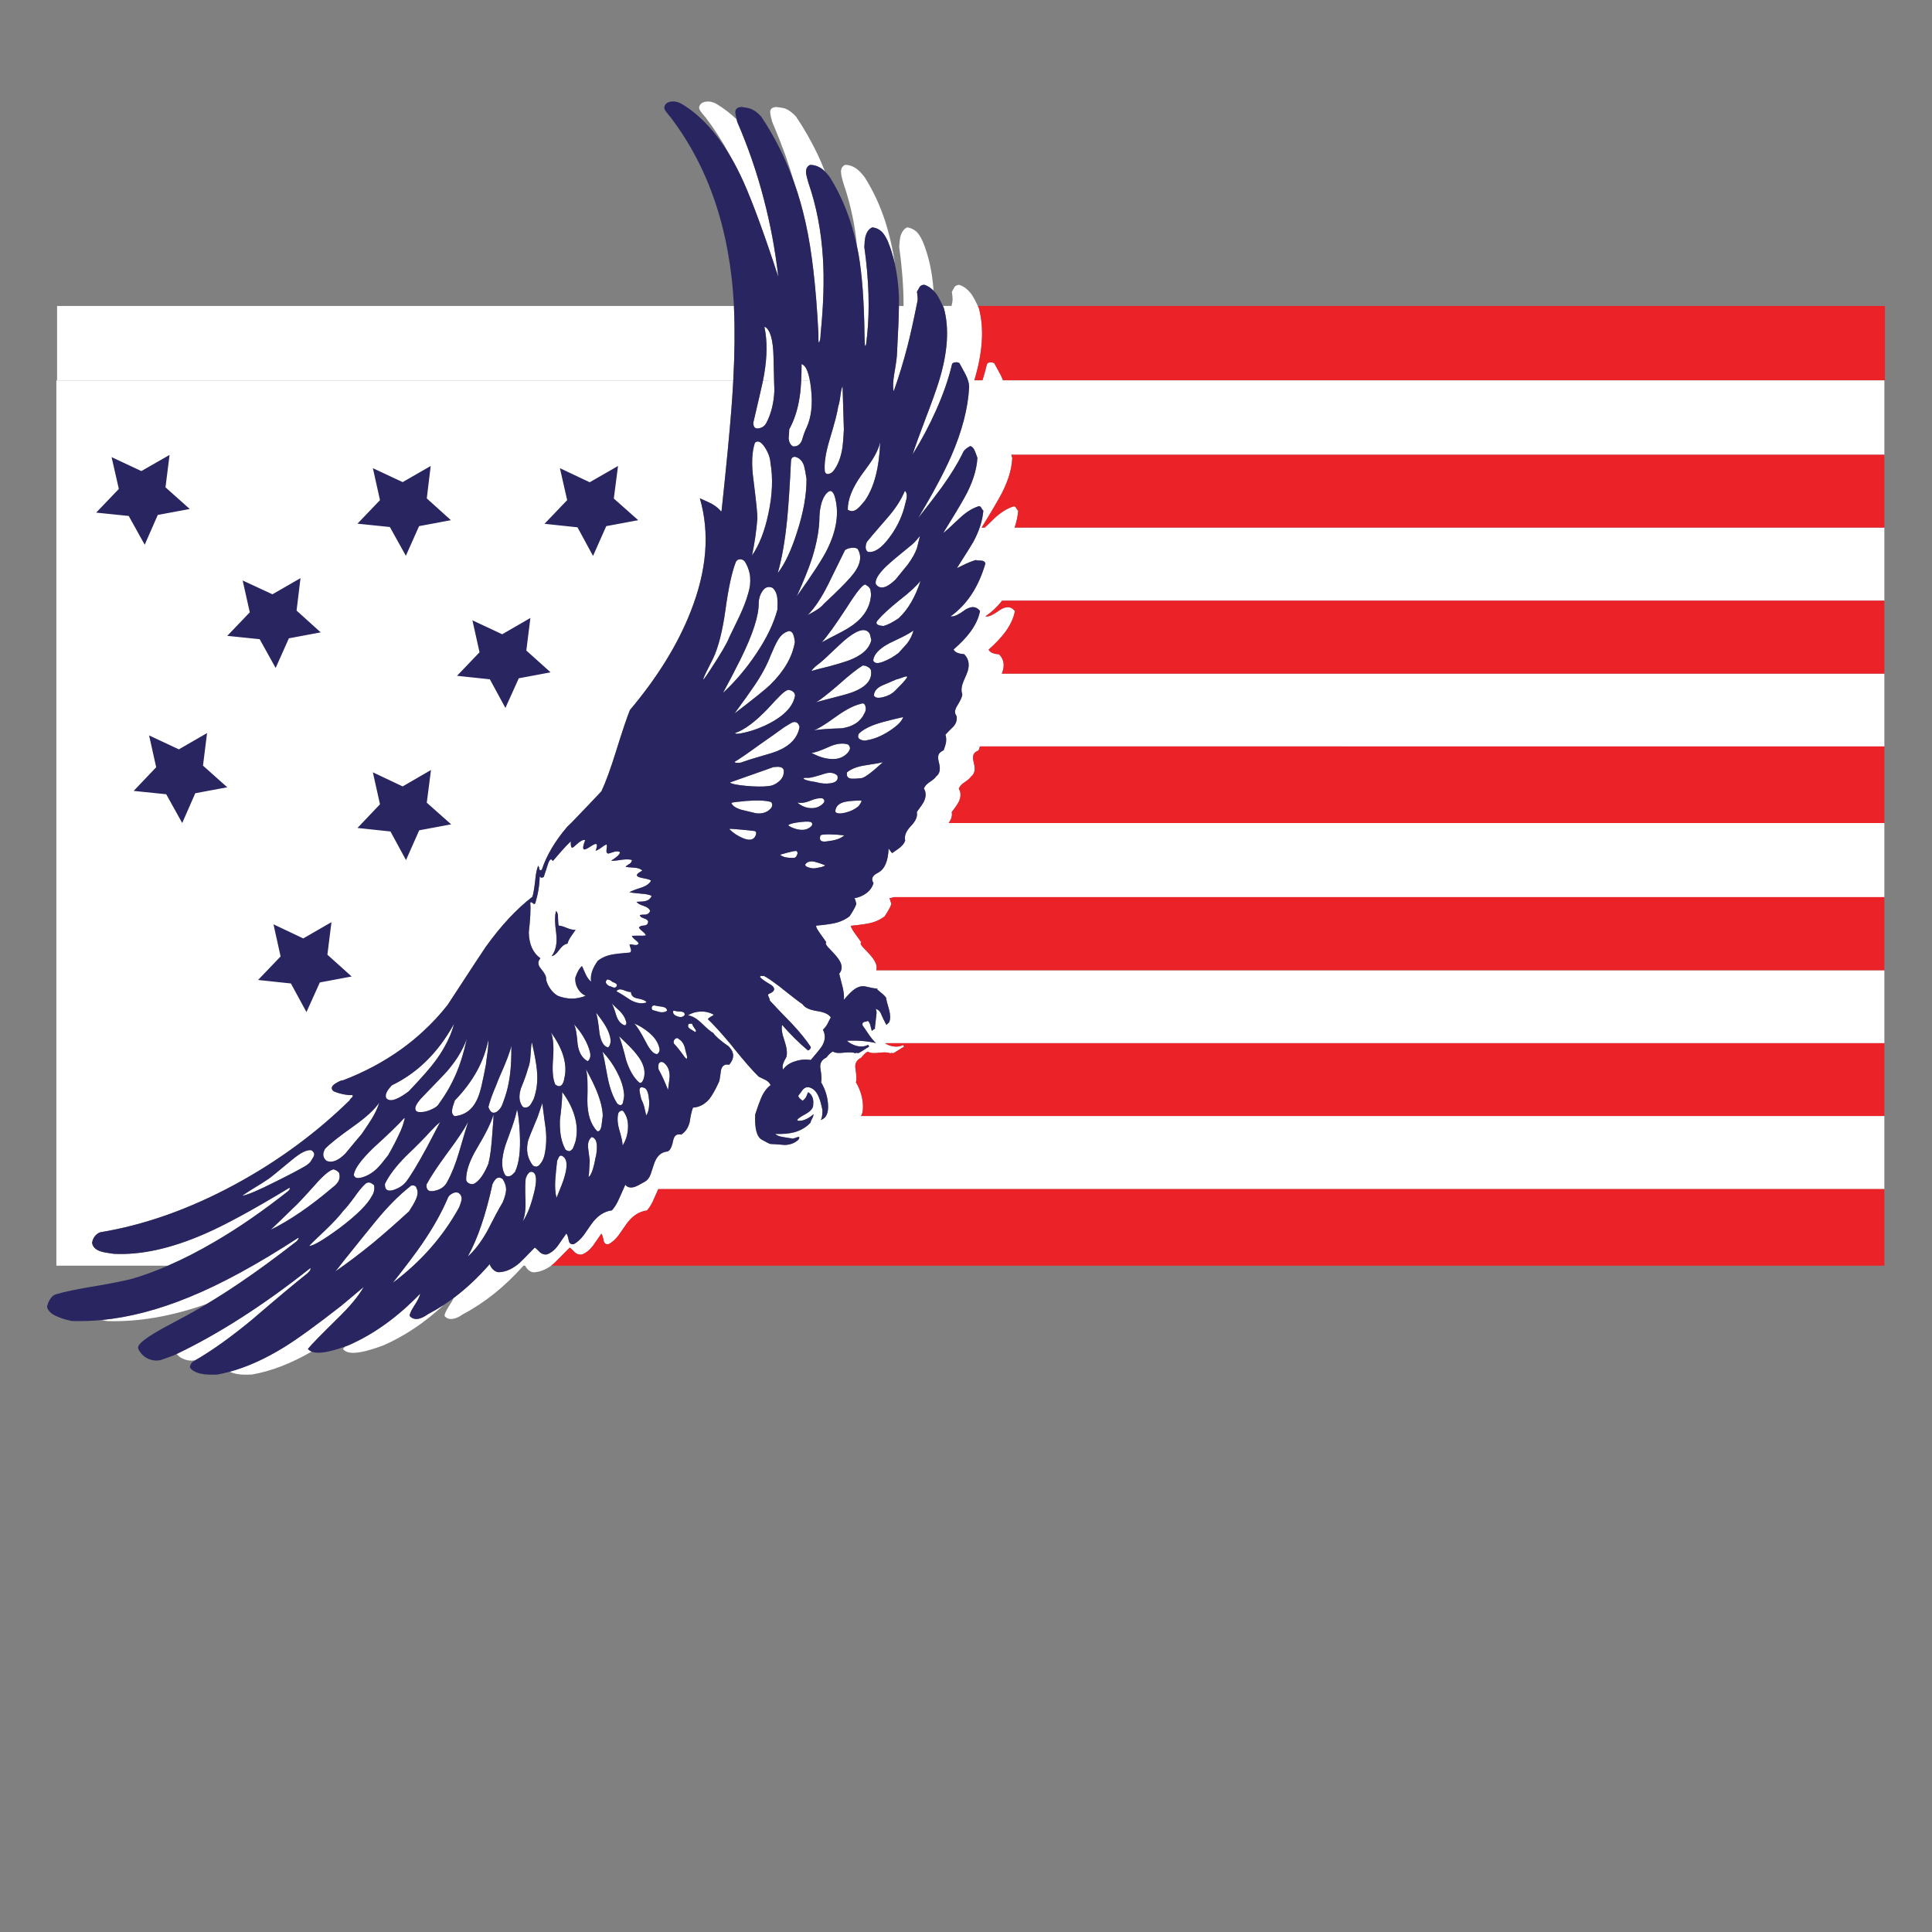 <?xml version="1.0" encoding="utf-8"?>
<!-- Generator: Adobe Illustrator 16.0.0, SVG Export Plug-In . SVG Version: 6.00 Build 0)  -->
<!DOCTYPE svg PUBLIC "-//W3C//DTD SVG 1.1//EN" "http://www.w3.org/Graphics/SVG/1.1/DTD/svg11.dtd">
<svg version="1.1" id="Layer_1" xmlns="http://www.w3.org/2000/svg" xmlns:xlink="http://www.w3.org/1999/xlink" x="0px" y="0px"
	 width="400px" height="400px" viewBox="0 0 400 400" enable-background="new 0 0 400 400" xml:space="preserve">
<rect x="0" y="0" width="400" height="400" fill="#808080" stroke="none"/>
<path fill-rule="evenodd" clip-rule="evenodd" fill="#FFFFFF" d="M390.138,94.158H209.373c0.06,0.201,0.13,0.422,0.21,0.662
	c-0.12,2.547-1.013,5.295-2.678,8.244c-0.822,1.484-2.045,3.54-3.67,6.168h0.631c0.542-0.481,1.213-1.124,2.016-1.926
	c1.344-1.243,2.668-2.066,3.971-2.467c0.241-0.04,0.432,0.09,0.572,0.391c0.18,0.321,0.311,0.481,0.391,0.481
	c-0.101,1.163-0.352,2.337-0.752,3.521h180.073v15.134H207.477c-1.003,1.284-2.156,2.367-3.46,3.249
	c0.441,0.08,0.953-0.05,1.535-0.391c0.361-0.181,0.882-0.512,1.564-0.993c1.284-0.782,2.286-0.682,3.009,0.301
	c-0.281,1.484-0.973,2.959-2.076,4.423c-0.803,1.083-1.926,2.267-3.37,3.551c0.281,0.562,1.003,0.882,2.167,0.963
	c1.043,1.043,1.233,2.377,0.572,4.001h182.721v15.074H202.874c-0.061,0.261-0.15,0.531-0.271,0.813
	c-0.642,0.261-1.013,0.632-1.113,1.113c-0.08,0.301-0.041,0.772,0.12,1.414c0.381,1.384,0.19,2.347-0.572,2.889
	c-0.16,0.301-0.611,0.701-1.354,1.203c-0.642,0.421-1.033,0.862-1.173,1.323c0.461,0.742,0.472,1.615,0.03,2.618
	c-0.2,0.441-0.702,1.184-1.504,2.227c0.161,0.702-0.05,1.454-0.632,2.257h193.733v15.344H185.062
	c-0.301,0.101-0.611,0.181-0.933,0.241c0.081,0.08,0.211,0.432,0.391,1.053c0.081,0.261-0.371,1.153-1.354,2.679
	c-0.722,0.561-1.584,0.992-2.587,1.293c-0.883,0.24-2.347,0.461-4.393,0.662c0,0.2,0.081,0.431,0.241,0.692
	c0.04,0.14,0.672,1.053,1.896,2.737c-0.02,0.021-0.04,0.04-0.06,0.061c-0.221,0.18,0.06,0.651,0.842,1.414
	c1.003,1.022,1.655,1.806,1.956,2.347c0.421,0.723,0.542,1.374,0.361,1.956h208.716v15.104H183.227
	c0.421,0.28,0.893,0.481,1.414,0.602c0.903,0.201,1.675,0.12,2.317-0.24l0.241,0.36c-0.161,0.061-0.321,0.16-0.481,0.301v-0.029
	c-1.184,0.781-1.815,1.143-1.896,1.082c-0.18-0.1-0.331-0.09-0.451,0.031c-0.501-0.222-1.313-0.262-2.437-0.121
	c-1.043,0.141-1.795,0.061-2.256-0.24c-0.261,0.12-0.532,0.32-0.813,0.602c-0.361,0.441-0.552,0.662-0.572,0.662
	c-0.962,0.461-1.354,1.224-1.173,2.286c0.221,1.484,0.251,2.417,0.09,2.798c0.842,1.405,1.324,2.909,1.444,4.514
	c0.08,1.083-0.05,1.906-0.391,2.467h211.875v15.134H136.29c-0.221,0.502-0.501,1.134-0.842,1.896
	c-0.461,1.103-0.963,1.945-1.504,2.527c-1.685,0.2-3.149,1.204-4.393,3.008c-0.321,0.482-0.822,1.203-1.504,2.166
	c-0.622,0.803-1.284,1.395-1.985,1.775c-0.582,0.141-0.943-0.09-1.083-0.691c-0.161-0.863-0.321-1.344-0.481-1.445
	c-0.361,0.521-0.933,1.344-1.715,2.469c-0.702,0.922-1.464,1.533-2.287,1.834c-0.521,0.102-1.023-0.049-1.504-0.451
	c-0.461-0.521-0.813-0.842-1.053-0.963c-1.886,1.926-2.939,2.988-3.159,3.189c-0.241,0.201-0.461,0.381-0.662,0.541
	c-0.241,0.182-0.491,0.342-0.752,0.482c-0.862,0.502-1.725,0.793-2.587,0.871c-0.522,0.082-1.023-0.109-1.504-0.57
	c-0.261-0.281-0.441-0.541-0.542-0.783h-0.361c-3.851,4.334-8.043,7.693-12.577,10.08c-0.662,0.482-1.294,0.783-1.896,0.902
	c-0.782,0.16-1.394-0.02-1.835-0.541c-0.1-0.281,0.19-0.963,0.873-2.047c0.463-0.689,0.805-1.27,1.023-1.744
	c2.607-1.957,5.084-4.283,7.432-6.98c0.08,0.34,0.301,0.701,0.662,1.084c0.481,0.461,0.973,0.65,1.474,0.57
	c1.344-0.1,2.688-0.732,4.032-1.895c0.221-0.182,1.274-1.244,3.159-3.189c0.241,0.141,0.592,0.461,1.053,0.963
	c0.481,0.4,0.973,0.551,1.474,0.451c0.842-0.301,1.605-0.914,2.287-1.836c0.782-1.123,1.354-1.945,1.715-2.467
	c0.18,0.1,0.351,0.582,0.511,1.443c0.12,0.602,0.481,0.844,1.083,0.723c0.702-0.4,1.364-1.002,1.986-1.805
	c0.662-0.963,1.163-1.686,1.504-2.166c1.244-1.807,2.698-2.809,4.363-3.009c0.542-0.582,1.053-1.424,1.534-2.527
	c0.562-1.264,0.973-2.187,1.234-2.769c0.441,0.562,1.103,0.702,1.986,0.422c0.361-0.121,1.043-0.472,2.046-1.054
	c0.521-0.28,0.922-0.782,1.203-1.504c0.04-0.12,0.261-0.793,0.662-2.016c0.542-1.726,1.484-2.639,2.828-2.738
	c0.521-0.16,0.913-0.902,1.173-2.227c0.221-1.083,0.772-1.504,1.655-1.264c0.882-0.542,1.474-1.403,1.775-2.588
	c0.2-1.384,0.431-2.387,0.692-3.009c1.304-0.079,2.427-0.672,3.37-1.774c0.562-0.702,1.204-1.825,1.926-3.37
	c0.141-0.261,0.241-0.651,0.301-1.173l0.181-1.354c0.201-1.003,0.772-1.404,1.715-1.203c1.063-1.264,1.093-2.457,0.09-3.581
	c-0.08-0.06-0.141-0.13-0.181-0.21c-1.705-1.184-2.778-2.116-3.219-2.799c-0.461-0.22-1.273-0.902-2.437-2.046
	c-0.983-0.942-1.916-1.474-2.798-1.594c0.762-0.481,1.625-0.743,2.587-0.782c1.003-0.041,1.925,0.18,2.768,0.661
	c-0.1,0.121-0.321,0.261-0.662,0.422c-0.301,0.18-0.491,0.341-0.572,0.481c1.244,1.183,2.868,2.979,4.874,5.385
	c0.141,0.181,0.281,0.361,0.422,0.542c2.246,2.788,3.991,4.784,5.235,5.987c0.081,0.04,0.552,0.271,1.414,0.691
	c0.481,0.241,0.833,0.593,1.053,1.054c-0.842,0.642-1.514,1.575-2.016,2.798c-0.301,0.702-0.692,1.796-1.173,3.28
	c-0.141,2.908,0.321,4.653,1.384,5.234c1.063,0.582,1.625,0.873,1.685,0.873c0.682,0.02,1.695,0.09,3.039,0.21
	c1.203-0.04,2.166-0.421,2.888-1.143c0.261-0.481,0.15-0.632-0.331-0.451c-0.682,0.28-1.093,0.351-1.233,0.21
	c-0.02,0.021-0.602-0.069-1.745-0.271c-0.682-0.1-1.204-0.311-1.564-0.632c1.524,0.061,2.838-0.05,3.941-0.331
	c1.384-0.381,2.518-1.053,3.4-2.016c0.02-0.24,0.141-0.542,0.361-0.903c0.161-0.3,0.241-0.581,0.241-0.842
	c-0.361,0.361-0.822,0.682-1.384,0.963c-0.742,0.381-1.394,0.501-1.956,0.361c-0.081-0.262,0.461-0.692,1.625-1.295
	c1.164-0.642,1.715-1.323,1.655-2.045c0.06-0.502,0.02-0.963-0.12-1.384c-0.201-0.542-0.512-0.923-0.933-1.144
	c-0.1,0.221-0.241,0.552-0.421,0.992c-0.221,0.341-0.461,0.603-0.722,0.783c-0.241-0.181-0.421-0.331-0.542-0.452
	c-0.181-0.16-0.301-0.351-0.361-0.571c0.441-0.582,0.762-1.013,0.963-1.294c0.441-0.461,0.923-0.602,1.444-0.421
	c0.822,0.261,1.444,0.933,1.865,2.016c0.261,0.602,0.512,1.505,0.752,2.708c0,0.24-0.02,0.571-0.061,0.992
	c-0.04,0.401-0.14,0.732-0.301,0.993c1.143-0.341,1.645-1.443,1.504-3.31c-0.12-1.604-0.602-3.108-1.444-4.513
	c0.16-0.381,0.12-1.314-0.121-2.798c-0.181-1.063,0.221-1.826,1.203-2.287l0.572-0.662c0.281-0.28,0.542-0.481,0.782-0.602
	c0.482,0.301,1.234,0.381,2.257,0.24c1.144-0.12,1.956-0.08,2.437,0.12c0.141-0.12,0.301-0.13,0.481-0.029
	c0.08,0.08,0.712-0.281,1.896-1.083v0.03c0.16-0.121,0.311-0.221,0.451-0.302l-0.21-0.361c-0.662,0.361-1.434,0.442-2.317,0.241
	c-0.782-0.2-1.474-0.562-2.076-1.083c2.247-0.1,4.253,0.061,6.018,0.481c-0.441-0.401-0.922-0.973-1.444-1.715
	c-0.582-0.883-1.023-1.524-1.324-1.926c-0.1-0.341-0.01-0.581,0.271-0.722c0.401-0.061,0.672-0.141,0.813-0.241
	c0.261,0.221,0.441,0.562,0.542,1.023c0.161,0.642,0.261,1.003,0.301,1.083c0.121-0.16,0.331-0.321,0.632-0.481
	c0-0.1,0-0.211,0-0.331c0.201-1.705,0.311-2.668,0.331-2.889c0-0.421-0.07-0.712-0.21-0.872c0.582,0.12,1.002,0.562,1.264,1.324
	c0.14,0.36,0.471,1.032,0.993,2.016c0.02-0.061,0.07-0.121,0.15-0.182c0.301-0.24,0.451-0.41,0.451-0.511
	c0.241-0.622,0.221-1.454-0.06-2.497c-0.401-1.344-0.602-2.156-0.602-2.438c-0.181-0.28-0.461-0.581-0.843-0.902
	c-0.562-0.441-0.902-0.722-1.023-0.842c0.041-0.041,0.07-0.091,0.09-0.151c-0.782-0.08-1.595-0.23-2.437-0.451
	c-0.842-0.2-1.695,0.04-2.558,0.723c-0.421,0.301-1.083,0.973-1.985,2.016c0.08-0.723-0.01-1.614-0.271-2.678
	c-0.321-1.224-0.552-2.127-0.692-2.708c0.642-0.782,0.672-1.675,0.09-2.678c-0.3-0.541-0.962-1.334-1.985-2.377
	c-0.762-0.742-1.033-1.214-0.813-1.414c0.02-0.021,0.03-0.04,0.03-0.061c-1.203-1.685-1.835-2.598-1.895-2.737
	c-0.141-0.261-0.211-0.492-0.211-0.692c2.046-0.181,3.51-0.401,4.393-0.662c1.003-0.301,1.855-0.731,2.557-1.294
	c0.983-1.523,1.435-2.417,1.354-2.678c-0.16-0.622-0.281-0.973-0.361-1.053c0.903-0.141,1.735-0.491,2.497-1.053
	c0.742-0.582,1.224-1.273,1.444-2.076c-0.562-0.843-0.251-1.555,0.933-2.136c1.364-0.703,2.096-2.378,2.196-5.025
	c0.221,0.341,0.461,0.662,0.722,0.963c0.321-0.221,0.712-0.491,1.173-0.813c0.822-0.562,1.334-1.163,1.535-1.805
	c-0.221-0.923,0.161-1.905,1.144-2.948c1.043-1.063,1.464-2.047,1.264-2.949c0.782-1.043,1.284-1.785,1.504-2.227
	c0.441-1.003,0.431-1.875-0.03-2.617c0.14-0.462,0.521-0.903,1.143-1.324c0.762-0.501,1.224-0.902,1.384-1.204
	c0.762-0.541,0.953-1.504,0.571-2.888c-0.16-0.642-0.2-1.113-0.12-1.414c0.1-0.461,0.471-0.833,1.113-1.113
	c0.261-0.722,0.421-1.264,0.481-1.625c0.08-0.622,0.04-1.153-0.121-1.594c0.341-0.382,0.903-0.953,1.685-1.716
	c0.582-0.702,0.782-1.434,0.602-2.196c-0.441-0.521-0.391-1.214,0.15-2.076c0.702-1.123,1.053-1.915,1.053-2.377
	c-0.221-0.602-0.21-1.294,0.03-2.076c0.04-0.18,0.321-0.862,0.842-2.045c0.743-1.726,0.582-3.12-0.481-4.183
	c-1.184-0.08-1.916-0.401-2.196-0.963c1.464-1.284,2.598-2.467,3.4-3.551c1.104-1.464,1.795-2.938,2.076-4.423
	c-0.722-0.962-1.725-1.063-3.009-0.301c-0.682,0.502-1.203,0.843-1.564,1.023c-0.602,0.32-1.113,0.451-1.535,0.391
	c3.39-2.406,5.797-6.057,7.221-10.952c-0.1-0.381-0.401-0.581-0.903-0.602c-0.521,0-0.892-0.04-1.113-0.12
	c-0.642,0.201-1.314,0.462-2.016,0.782c-0.802,0.382-1.424,0.683-1.865,0.903c2.166-3.41,3.29-5.205,3.37-5.386
	c1.223-2.247,1.925-4.423,2.106-6.529c-0.081-0.021-0.211-0.19-0.392-0.512c-0.141-0.301-0.331-0.431-0.572-0.391
	c-1.304,0.401-2.627,1.233-3.972,2.497c-1.805,1.725-2.929,2.737-3.37,3.039c1.986-3.189,3.45-5.627,4.393-7.312
	c1.645-2.948,2.538-5.696,2.678-8.244c-0.241-0.702-0.431-1.203-0.571-1.504c-0.221-0.542-0.532-0.853-0.933-0.934
	c-0.461,0.262-0.782,0.482-0.962,0.663c-0.301,0.261-0.511,0.571-0.632,0.933c-1.043,2.105-2.467,4.412-4.272,6.92
	c-1.063,1.464-2.698,3.601-4.904,6.408c3.029-5.055,5.315-9.337,6.86-12.848c2.247-5.175,3.48-9.929,3.701-14.261
	c0.02-0.722-0.221-1.595-0.723-2.618c-0.622-1.144-1.053-1.936-1.293-2.376c-0.301-0.161-0.572-0.211-0.813-0.151
	c-0.301,0-0.531,0.101-0.692,0.302c-0.702,3.028-1.815,6.248-3.34,9.657c-1.364,3.069-2.979,6.107-4.844,9.116
	c0.502-1.563,1.404-4.062,2.708-7.491c1.264-3.289,2.167-5.807,2.708-7.552c1.865-5.978,2.216-11.072,1.053-15.284
	c-0.068-0.146-0.133-0.286-0.195-0.422h1.791c0.04-0.24,0.089-0.491,0.15-0.752c0.041-0.2,0.061-0.441,0.061-0.722
	c0-0.302-0.051-0.782-0.15-1.444c0.241-0.441,0.421-0.772,0.541-0.993c0.101-0.141,0.221-0.241,0.361-0.301
	c0.18-0.101,0.391-0.15,0.632-0.15c0.983,0.301,1.865,1.003,2.647,2.106c0.301,0.461,0.702,1.213,1.204,2.256
	c0.06,0.161,0.13,0.312,0.21,0.451c1.123,4.132,0.812,9.107-0.933,14.924l-0.03,0.03h1.715v-0.03
	c0.361-1.144,0.672-2.267,0.933-3.37c0.16-0.221,0.391-0.331,0.692-0.331c0.241-0.04,0.512,0.021,0.813,0.181
	c0.24,0.441,0.672,1.234,1.293,2.377c0.201,0.401,0.371,0.782,0.511,1.144v0.03h182.48V94.158z M160.781,22.159
	c0.842,0.101,1.424,0.201,1.745,0.301c0.782,0.301,1.544,0.862,2.287,1.685c1.665,2.468,3.159,5.085,4.483,7.854
	c0.533,1.146,1.035,2.315,1.504,3.505c-0.212-0.211-0.413-0.387-0.602-0.526c-0.783-0.562-1.615-0.843-2.497-0.843
	c-0.622,0.301-0.893,0.873-0.813,1.715c0.06,0.481,0.23,1.174,0.511,2.076c1.645,4.754,2.638,9.939,2.979,15.556
	c0.281,4.473,0.121,9.688-0.481,15.645c0,0.361-0.03,0.733-0.09,1.114c-0.101,0.421-0.181,0.642-0.241,0.661
	c-0.08,0-0.12-0.221-0.12-0.661v-1.114c-0.481-9.607-1.364-17.27-2.647-22.986c-0.643-2.911-1.44-5.709-2.392-8.395
	c-0.559-1.918-1.175-3.834-1.851-5.746c-0.822-2.247-1.715-4.503-2.677-6.77c-0.301-1.063-0.441-1.766-0.421-2.106
	C159.498,22.5,159.939,22.179,160.781,22.159z M174.953,34.133c0.882,0,1.705,0.291,2.467,0.873
	c0.461,0.341,0.993,0.902,1.595,1.685c1.745,2.748,3.159,5.777,4.242,9.086c0.702,2.188,1.274,4.483,1.715,6.891
	c0.109,0.637,0.209,1.304,0.301,2.001c-0.376-1.711-0.877-3.32-1.504-4.829c-0.381-0.803-0.772-1.414-1.173-1.835
	c-0.562-0.542-1.224-0.853-1.986-0.934c-0.702,0.281-1.183,0.943-1.444,1.986c-0.121,0.521-0.19,1.224-0.21,2.105
	c0.943,6.76,1.133,12.868,0.572,18.323c-0.041,0.201-0.09,0.652-0.15,1.354c-0.06,0.541-0.141,0.803-0.241,0.782
	c-0.081,0-0.13-0.752-0.15-2.257c-0.081-6.899-0.492-12.476-1.234-16.729c-0.097-0.538-0.203-1.07-0.316-1.595
	c-0.173-1.809-0.419-3.563-0.737-5.266c-0.521-2.728-1.213-5.335-2.076-7.822c-0.281-0.923-0.441-1.614-0.481-2.076
	C174.04,35.036,174.311,34.455,174.953,34.133z M148.505,21.618c1.392,0.849,2.726,1.876,4.002,3.084
	c0.034,0.155,0.074,0.32,0.12,0.496c2.287,5.295,4.122,10.631,5.506,16.007c1.364,5.175,2.367,10.551,3.009,16.126
	c-2.848-8.725-5.245-15.274-7.19-19.646c-0.846-1.884-1.739-3.629-2.678-5.235c-0.079-0.15-0.159-0.301-0.24-0.451
	c-1.444-2.688-3.089-5.245-4.935-7.672c-0.481-0.542-0.802-0.934-0.963-1.174c-0.341-0.462-0.461-0.813-0.361-1.054
	c0.16-0.602,0.632-0.952,1.414-1.053C146.951,20.945,147.723,21.135,148.505,21.618z M151.951,63.348
	c0.003,0.141,0.008,0.281,0.015,0.422c0.194,4.385,0.144,9.369-0.151,14.953H11.818V63.348H151.951z M186.386,49.087
	c0.281-1.044,0.762-1.716,1.444-2.017c0.482,0.081,0.913,0.23,1.294,0.451c0.241,0.141,0.472,0.312,0.692,0.512
	c0.401,0.422,0.792,1.033,1.173,1.836c1.279,3.034,2.042,6.469,2.287,10.305c-0.583-0.59-1.215-0.996-1.896-1.219
	c-0.461,0-0.792,0.16-0.993,0.481c-0.12,0.201-0.301,0.521-0.542,0.963c0.1,0.662,0.15,1.144,0.15,1.444
	c0,0.28-0.03,0.521-0.09,0.722c-0.762,3.812-1.444,6.881-2.045,9.207c-0.883,3.369-1.826,6.448-2.829,9.236
	c-0.201-0.802-0.15-2.076,0.15-3.82c0.361-2.047,0.542-3.44,0.542-4.183c0.235-4.213,0.365-7.433,0.391-9.658h0.963
	c0-3.771-0.301-7.822-0.903-12.155C186.215,50.31,186.285,49.609,186.386,49.087z M81.471,246.371
	c-1.243,0.381-1.835-0.041-1.775-1.264c0.842-1.745,2.287-3.651,4.333-5.717c2.327-2.227,3.981-3.902,4.964-5.025
	c0.341-0.36,0.792-0.822,1.354-1.384l0.782-0.691l-2.708,5.175c-2.006,3.69-3.49,6.138-4.453,7.341
	C83.346,245.507,82.514,246.029,81.471,246.371z M77.439,245.377c0.08,0.381,0.08,0.772,0,1.173
	c-0.061,0.342-0.201,0.682-0.421,1.023c-0.883,1.745-3.119,3.971-6.709,6.68c-3.35,2.467-5.446,3.699-6.289,3.699
	c0.281-0.34,1.424-1.453,3.43-3.34c1.645-1.584,2.858-2.898,3.641-3.941c0.562-0.562,1.334-1.514,2.316-2.858
	c0.903-1.304,1.695-2.246,2.377-2.828c0.34-0.2,0.671-0.22,0.993-0.06C76.938,244.986,77.158,245.136,77.439,245.377z
	 M82.945,234.155c-0.842,1.845-1.705,3.521-2.588,5.024c-0.962,1.264-1.725,2.177-2.287,2.738c-0.963,0.922-2.016,1.544-3.159,1.865
	c-0.361,0.08-0.652,0.12-0.873,0.12c-0.341,0-0.602-0.19-0.782-0.571c0.04-1.204,1.394-3.1,4.062-5.687
	c3.129-2.849,5.185-4.834,6.168-5.957c0.341-0.402,0.391-0.241,0.15,0.481C83.477,232.811,83.246,233.472,82.945,234.155z
	 M69.045,242.098c0.521,0.14,0.913,0.391,1.173,0.752c0.181,0.661,0.11,1.273-0.21,1.835c-0.261,0.401-0.672,0.813-1.234,1.233
	c-4.533,3.852-8.775,6.75-12.727,8.695c2.247-2.146,3.771-3.62,4.573-4.422c0.722-0.621,2.247-2.236,4.574-4.844
	C66.918,243.381,68.202,242.298,69.045,242.098z M80.177,225.911c0.121-0.24,0.431-0.643,0.933-1.203
	c3.932-1.886,7.311-4.704,10.14-8.455c0.982-1.304,1.905-2.737,2.768-4.303c-0.421,1.625-1.093,3.24-2.016,4.845
	c-0.521,0.942-1.133,1.885-1.835,2.828c-0.963,1.344-2.808,3.45-5.536,6.318c-0.983,0.742-1.795,1.243-2.437,1.504
	c-1.043,0.481-1.785,0.452-2.227-0.09C79.786,226.933,79.856,226.453,80.177,225.911z M78.522,228.288
	c-0.341,1.123-0.883,2.276-1.625,3.46c-0.421,0.682-1.093,1.695-2.016,3.039c-0.642,0.742-1.765,2.086-3.37,4.031
	c-1.464,1.484-2.758,1.996-3.881,1.535c-0.803-0.643-0.913-1.475-0.331-2.498c0.922-0.982,2.868-2.527,5.837-4.633
	C75.744,231.376,77.54,229.732,78.522,228.288z M52.105,246.28c1.705-1.023,2.909-1.785,3.611-2.287
	c0.18-0.1,1.745-1.373,4.693-3.821c1.845-1.544,3.209-2.216,4.092-2.016c0.421,0.302,0.602,0.622,0.542,0.963
	c-0.041,0.241-0.241,0.622-0.602,1.144c-0.1,0.221-0.271,0.432-0.512,0.632c-0.14,0.101-0.32,0.241-0.542,0.422
	c-1.504,0.882-3.62,1.995-6.349,3.339c-3.53,1.786-5.827,2.759-6.89,2.919C50.23,247.494,50.882,247.062,52.105,246.28z
	 M171.763,172.747c1.083,0.02,2.096,0.09,3.039,0.21c-0.622,0.542-1.475,0.903-2.558,1.083c-1.083,0.181-1.675,0.241-1.775,0.181
	c-0.622-0.04-0.833-0.431-0.632-1.173C169.877,172.827,170.52,172.726,171.763,172.747z M169.928,179.546
	c-0.622,0.12-0.942,0.181-0.963,0.181c-0.401,0.1-0.872,0.069-1.414-0.091c-0.622-0.16-0.893-0.392-0.813-0.692
	c0.421-0.562,1.083-0.731,1.985-0.511c0.502,0.12,1.213,0.36,2.137,0.722C170.62,179.335,170.309,179.465,169.928,179.546z
	 M164.843,176.176c0.321,0.181,0.361,0.501,0.12,0.963c-0.161,0.321-0.371,0.481-0.632,0.481c-0.722,0-1.224-0.03-1.504-0.09
	c-0.521-0.081-0.963-0.271-1.324-0.572c0.622-0.161,1.123-0.301,1.504-0.421C163.81,176.317,164.422,176.197,164.843,176.176z
	 M167.4,171.482c-0.802,0.462-1.875,0.442-3.219-0.06c-0.762-0.321-1.073-0.531-0.933-0.632c0.401-0.261,1.253-0.461,2.557-0.602
	c1.264-0.141,1.996-0.11,2.197,0.09C168.343,170.661,168.143,171.062,167.4,171.482z M170.68,165.796c0,0.181-0.09,0.37-0.271,0.571
	c-0.742,0.722-1.655,1.033-2.738,0.933c-0.983-0.101-1.845-0.481-2.587-1.144c0.762,0.161,1.645,0.041,2.647-0.36
	c1.023-0.441,1.865-0.612,2.527-0.512C170.52,165.425,170.66,165.595,170.68,165.796z M172.937,168.022
	c0.06-1.103,0.792-1.784,2.196-2.045c0.762-0.141,1.795-0.222,3.099-0.241c0.141-0.021,0.161,0.101,0.06,0.361
	c-0.08,0.12-0.241,0.37-0.481,0.752c-0.743,0.662-1.685,1.134-2.829,1.414C173.819,168.524,173.137,168.444,172.937,168.022z
	 M173.358,160.561c0.261,0.862-0.181,1.394-1.324,1.595c-1.003,0.16-2.046,0.08-3.129-0.241c-1.164-0.16-1.956-0.351-2.377-0.571
	c-0.401-0.241-0.1-0.341,0.903-0.301c0.421,0,1.504-0.281,3.25-0.843C171.783,159.838,172.676,159.959,173.358,160.561z
	 M178.413,161.102c-0.923,0.101-1.605,0.141-2.046,0.121c-0.842-0.061-1.174-0.502-0.993-1.324c0.883-0.723,2.136-1.203,3.761-1.444
	c2.206-0.341,3.43-0.562,3.67-0.662C180.579,159.838,179.115,160.942,178.413,161.102z M151.424,166.217
	c0.261-0.101,1.294-0.23,3.099-0.392c2.207-0.18,3.901-0.11,5.085,0.211c0.16,0.141,0.25,0.331,0.271,0.572
	c-0.021,0.2-0.06,0.381-0.121,0.541c-0.722,0.982-1.795,1.394-3.22,1.233c-1.604-0.4-2.688-0.662-3.249-0.782
	C152.207,167.22,151.584,166.758,151.424,166.217z M154.373,162.697c-1.885-0.18-2.968-0.411-3.25-0.691
	c3.972-1.404,6.98-2.468,9.026-3.189c0.702-0.061,1.093-0.07,1.173-0.03c0.461,0.021,0.772,0.221,0.933,0.602
	c0.121,0.963-0.221,1.775-1.022,2.438c-0.662,0.562-1.384,0.872-2.167,0.933C157.823,162.898,156.258,162.877,154.373,162.697z
	 M150.973,171.633c0.08-0.061,0.742-0.03,1.986,0.09c1.244,0.101,2.337,0.211,3.28,0.331c0.381,0.141,0.421,0.512,0.12,1.113
	c-0.421,0.782-1.293,0.893-2.618,0.331C152.638,173.017,151.715,172.395,150.973,171.633z M175.584,155.777
	c-0.902,1.043-2.126,1.494-3.67,1.354c-1.204-0.08-2.507-0.501-3.911-1.263c0.582,0,1.765-0.401,3.55-1.204
	c1.564-0.722,2.918-0.893,4.062-0.512c0.281,0.281,0.401,0.582,0.361,0.903C175.936,155.236,175.805,155.476,175.584,155.777z
	 M179.165,146.179c0.161,0.541,0.1,1.033-0.18,1.474c-0.803,1.746-2.357,2.789-4.664,3.13c-2.688,0.08-4.624,0.221-5.807,0.421
	c0.863-0.301,2.387-1.243,4.573-2.828c2.006-1.444,3.711-2.326,5.115-2.647C178.683,145.507,179.004,145.658,179.165,146.179z
	 M163.218,142.839c0.361,0.021,0.672,0.131,0.933,0.331c0.301,0.221,0.451,0.512,0.451,0.872c-0.441,2.428-2.597,4.523-6.469,6.289
	c-1.404,0.621-2.748,1.072-4.031,1.354c-1.184,0.281-1.826,0.311-1.926,0.09c1.926-0.642,4.192-2.326,6.8-5.055
	c1.204-1.323,2.046-2.217,2.527-2.678C162.266,143.281,162.837,142.879,163.218,142.839z M165.535,150.511
	c-0.381,2.227-1.926,3.892-4.634,4.995c-0.762,0.301-1.976,0.682-3.64,1.143c-1.604,0.462-2.749,0.823-3.43,1.083
	c-0.321,0.141-0.662,0.211-1.023,0.211c-0.441,0.021-0.682-0.05-0.722-0.211c0.883-0.501,2.678-1.734,5.386-3.7
	c1.966-1.364,3.58-2.507,4.844-3.43c0.983-0.622,1.575-0.973,1.776-1.053C164.833,149.329,165.314,149.649,165.535,150.511z
	 M164.572,132.88c-0.481,3.049-2.176,6.008-5.085,8.876c-0.922,0.902-3.39,2.888-7.401,5.957c1.765-2.407,3.089-4.263,3.972-5.566
	c1.564-2.267,2.738-4.433,3.521-6.498c0.581-1.385,1.053-2.388,1.414-3.009c0.622-1.104,1.414-1.766,2.377-1.986
	c0.441,0.04,0.742,0.311,0.903,0.813C164.372,131.707,164.472,132.178,164.572,132.88z M179.736,138.116
	c0.301,0.181,0.491,0.381,0.572,0.602c0.361,1.985-0.943,3.53-3.912,4.634c-0.922,0.321-2.236,0.691-3.941,1.113
	c-1.845,0.461-3.009,0.782-3.49,0.963c1.043-0.662,2.608-1.896,4.694-3.701c2.126-1.905,3.781-3.22,4.964-3.941
	C179.044,137.785,179.415,137.895,179.736,138.116z M180.218,131.767c0.1,0.461,0.161,0.712,0.18,0.752
	c-0.421,1.846-2.056,3.28-4.904,4.303c-0.923,0.321-2.196,0.702-3.821,1.144c-1.906,0.462-3.139,0.782-3.701,0.963
	c0.341-0.462,0.732-0.862,1.173-1.204c0.582-0.4,1.454-1.163,2.618-2.286c1.524-1.444,2.527-2.377,3.009-2.798
	c2.447-2.087,4.122-2.679,5.024-1.775C180.017,131.065,180.158,131.366,180.218,131.767z M116.252,176.207
	c0.722-0.822,1.364-1.495,1.925-2.016c-0.02,0.762,0.05,1.193,0.211,1.293c0.14,0.061,0.381-0.08,0.722-0.421
	c0.983-0.923,1.665-1.294,2.046-1.113c-0.441,1.123-0.531,1.755-0.271,1.896c0.181,0.08,0.582-0.08,1.204-0.481
	c0.682-0.441,1.104-0.652,1.264-0.632c0.321,0,0.311,0.472-0.03,1.414c0.401-0.141,0.782-0.351,1.143-0.632
	c0.221-0.141,0.401-0.271,0.542-0.391c0.241-0.141,0.421-0.241,0.542-0.302c0.121,0.101,0.141,0.352,0.06,0.753
	c0,0.12-0.01,0.24-0.03,0.36c-0.081,0.482,0.04,0.742,0.361,0.783c0.181-0.021,0.481-0.11,0.903-0.271c0.14,0,0.271-0.04,0.391-0.12
	c0.542-0.12,0.923-0.07,1.143,0.15c-0.06,0.221-0.22,0.462-0.481,0.722c-0.321,0.301-0.772,0.632-1.354,0.993
	c0.321,0.061,1.033,0,2.137-0.181c0.1,0,0.19-0.01,0.271-0.029c0.863-0.101,1.494-0.07,1.896,0.09
	c-0.041,0.321-0.221,0.592-0.542,0.813c-0.02,0-0.04,0-0.06,0c-0.201,0.16-0.451,0.341-0.752,0.542c0.26,0.1,0.842,0.17,1.745,0.21
	c0.803,0.04,1.384,0.241,1.745,0.602c-0.18,0.12-0.341,0.221-0.481,0.301c-0.842,0.502-0.853,0.873-0.03,1.113
	c0.261,0.081,0.712,0.181,1.354,0.301c0.542,0.121,0.863,0.251,0.963,0.392c-0.341,0.642-1.063,1.134-2.167,1.475
	c-1.304,0.421-2.065,0.731-2.286,0.933c0.341,0.06,1.133,0.15,2.376,0.271c1.003,0.061,1.735,0.21,2.197,0.451
	c-0.201,0.562-0.632,0.923-1.294,1.083c-0.301,0.081-0.913,0.131-1.835,0.151c0.241,0.34,0.732,0.621,1.475,0.842
	c0.702,0.221,1.153,0.562,1.354,1.022c-0.121,0.422-0.421,0.683-0.903,0.783c-0.562,0-0.973,0.029-1.233,0.09
	c0.02,0.281,0.281,0.502,0.782,0.662c0.542,0.16,0.853,0.381,0.933,0.662c0,0.501-0.261,0.782-0.782,0.842
	c-0.622,0.021-0.993,0.171-1.113,0.451c0.1,0.201,0.351,0.462,0.752,0.783c0.34,0.26,0.571,0.53,0.692,0.812
	c-0.381,0.08-0.873,0.101-1.475,0.061c-0.702,0-1.183,0.01-1.444,0.03c0.081,0.24,0.311,0.511,0.692,0.813
	c0.381,0.301,0.622,0.551,0.722,0.752c-0.121,0.28-0.391,0.391-0.813,0.331c-0.501-0.101-0.853-0.141-1.053-0.121
	c-0.02,0.121,0.05,0.401,0.21,0.843c0.141,0.361,0.101,0.642-0.12,0.843c-1.865,0.16-2.999,0.28-3.4,0.361
	c-1.384,0.22-2.487,0.682-3.31,1.384c-1.123,1.564-1.575,2.988-1.354,4.272c-0.421-0.301-0.792-0.792-1.113-1.475
	c-0.501-1.123-0.762-1.705-0.782-1.745c-0.542,0.462-1.002,1.264-1.384,2.407c-0.06,0.782,0.1,1.514,0.481,2.196
	c0.401,0.722,0.953,1.243,1.655,1.564c-1.906,0.762-3.821,0.762-5.747,0c-0.602-0.341-1.104-0.802-1.504-1.384
	c-0.441-0.582-0.752-1.244-0.933-1.986c0.1-0.521-0.25-1.264-1.053-2.226c-0.682-0.783-0.722-1.505-0.121-2.167
	c-1.564-1.144-2.367-2.938-2.407-5.386c0.321-2.809,0.421-4.854,0.301-6.138c0.12-0.141,0.281-0.12,0.481,0.061
	c0.201,0.221,0.381,0.261,0.542,0.12c0.582-1.905,0.893-3.781,0.933-5.626c0.101,0.16,0.221,0.25,0.361,0.271
	c0.161,0,0.321-0.051,0.481-0.15l0.873-2.678c0.341-1.023,0.672-1.224,0.993-0.602C115.249,177.339,115.851,176.648,116.252,176.207
	z M179.135,121.026c0.602,0.301,0.962,0.662,1.083,1.083c0.04,0.201,0.08,0.512,0.121,0.933c-0.121,2.487-1.354,4.594-3.701,6.318
	c-0.802,0.582-1.896,1.224-3.279,1.926c-1.484,0.763-2.567,1.334-3.25,1.715c1.063-1.123,2.818-3.561,5.265-7.312
	C177.339,122.581,178.593,121.026,179.135,121.026z M160.932,123.824c0.06,0.521,0.07,1.305,0.03,2.348
	c-0.742,2.848-2.196,5.887-4.363,9.116c-2.026,3.049-4.333,5.776-6.92,8.184c1.163-2.126,2.377-4.453,3.64-6.98
	c2.548-5.155,3.801-9.036,3.761-11.644c0.02-0.903,0.271-1.715,0.752-2.437c0.582-0.863,1.294-1.094,2.136-0.692
	C160.511,122.219,160.832,122.921,160.932,123.824z M169.206,126.201c-0.241,0.181-0.903,0.563-1.986,1.144
	c1.444-1.444,2.869-3.58,4.272-6.409c2.207-4.513,3.36-6.859,3.46-7.04c0.321-0.24,0.732-0.391,1.233-0.451
	c0.521-0.101,0.973-0.04,1.354,0.181c1.063,1.645,0.572,3.62-1.474,5.927c-1.144,1.305-2.989,3.14-5.536,5.507
	C170.168,125.499,169.727,125.88,169.206,126.201z M177.57,105.291c-0.682,0.602-1.364,0.682-2.046,0.24
	c-0.021-2.086,0.913-4.463,2.798-7.131c1.344-1.825,2.106-2.898,2.287-3.219c0.802-1.264,1.344-2.468,1.625-3.61
	c-0.201,5.295-1.254,9.316-3.159,12.064C178.453,104.417,177.951,104.969,177.57,105.291z M171.673,101.709
	c0.301-0.12,0.542-0.04,0.722,0.241c0.1,0.061,0.23,0.301,0.391,0.722c1.003,3.31,0.492,7.011-1.534,11.103
	c-0.903,1.846-2.999,5.075-6.289,9.688c1.404-3.13,2.437-5.687,3.099-7.673c1.063-3.35,1.595-6.298,1.595-8.846
	c0.04-1.063,0.2-2.056,0.481-2.979C170.54,102.803,171.051,102.05,171.673,101.709z M154.192,116.243
	c0.622,0.982,0.993,2.045,1.113,3.188c0.1,1.123-0.031,2.257-0.392,3.4c-0.361,1.344-0.953,2.898-1.775,4.663
	c-1.364,2.849-2.076,4.322-2.136,4.423c-0.441,1.184-1.785,3.48-4.032,6.891c-2.026,3.129-1.795,2.286,0.692-2.527
	c1.083-2.308,1.926-5.627,2.527-9.959c0.622-4.574,1.344-7.903,2.167-9.989c0.181-0.361,0.481-0.542,0.903-0.542
	C153.62,115.791,153.931,115.941,154.192,116.243z M151.815,78.753c-0.102,1.915-0.232,3.901-0.391,5.957
	c-0.361,4.714-1.033,11.684-2.016,20.911l-0.09,0.301c-0.381-0.542-1.033-1.083-1.956-1.625c-0.461-0.24-1.284-0.622-2.467-1.144
	c2.086,7.141,1.455,14.954-1.896,23.438c-2.647,6.779-6.84,13.579-12.577,20.399c-0.622,1.524-1.574,4.353-2.858,8.484
	c-1.144,3.671-2.157,6.449-3.039,8.334c-1.404,1.505-3.47,3.671-6.198,6.499c-0.301,0.281-0.602,0.572-0.902,0.873
	c-2.527,2.968-4.272,5.917-5.235,8.845c-0.201,0.181-0.351,0.201-0.452,0.061c-0.081-0.101-0.121-0.261-0.121-0.481l-0.18-0.391
	c-0.301,0.662-0.512,1.694-0.632,3.099c-0.181,1.584-0.371,2.698-0.572,3.34c-3.29,2.527-6.519,5.997-9.688,10.41
	c-0.241,0.32-2.868,4.322-7.883,12.005c-1.544,1.966-3.25,3.801-5.115,5.506c-1.384,1.284-2.858,2.487-4.423,3.61
	c-3.65,2.628-7.682,4.784-12.095,6.469c-0.321-0.02-0.862,0.211-1.625,0.692c-0.842,0.562-0.943,1.093-0.301,1.595
	c1.304,0.541,2.598,0.803,3.881,0.782c0.1,0.181,0.05,0.351-0.151,0.511c-0.26,0.221-0.401,0.401-0.421,0.542
	c-6.96,6.82-14.883,12.637-23.769,17.451c-9.427,5.095-18.734,8.394-27.921,9.898c-0.441,0.182-0.803,0.451-1.083,0.813
	c-0.301,0.381-0.491,0.832-0.571,1.354c0.1,0.824,0.682,1.414,1.745,1.775c0.441,0.16,1.334,0.332,2.678,0.512
	c5.576,0.301,11.845-1.063,18.805-4.092c4.152-1.785,10.04-4.984,17.662-9.598c0.04,0.141,0.04,0.262,0,0.361
	c-0.04,0.04-0.12,0.141-0.241,0.301c-5.315,4.192-10.37,7.682-15.164,10.471c-3.343,1.969-6.612,3.643-9.809,5.023H11.668V78.753
	H151.815z M158.375,92.654c0.702,1.083,1.083,2.156,1.143,3.219c0.542,3.109,0.401,6.579-0.421,10.41
	c-0.762,3.651-1.896,6.56-3.4,8.726c0.542-2.567,0.913-5.145,1.114-7.732c0-0.982-0.271-3.62-0.813-7.913
	c-0.441-3.229-0.341-5.797,0.301-7.702C156.9,91.119,157.592,91.45,158.375,92.654z M163.76,95.542
	c0.021-0.342,0.09-0.582,0.211-0.723c0.16-0.181,0.381-0.261,0.662-0.24c0.883,0.221,1.495,0.842,1.835,1.865
	c0.16,0.602,0.331,1.504,0.512,2.707c0.02,3.29-0.642,6.991-1.986,11.103c-1.204,3.771-2.527,6.569-3.972,8.395
	c0.862-2.969,1.515-6.699,1.956-11.192C163.258,104.569,163.52,100.596,163.76,95.542z M167.521,78.753v-0.03h-1.64
	c0.05-0.997,0.075-2.109,0.075-3.34c0.963,0.281,1.615,1.966,1.956,5.055c0.381,3.249,0.07,5.957-0.933,8.124
	c-0.301,0.581-0.622,1.464-0.963,2.647c-0.401,0.902-1.023,1.304-1.866,1.203c-0.501-0.32-0.792-0.862-0.872-1.625
	c0.08-0.862,0.12-1.494,0.12-1.896c1.063-1.925,1.785-4.172,2.166-6.739c0.15-0.919,0.255-2.052,0.316-3.399H167.521z
	 M159.638,69.667c0.301,1.063,0.472,2.486,0.512,4.271c0.1,4.594,0.161,6.9,0.181,6.92c-0.121,2.608-0.682,4.854-1.685,6.74
	c-0.341,0.602-0.853,0.963-1.535,1.083c-0.762,0.16-1.143-0.23-1.143-1.174c1.007-4.279,1.679-7.197,2.016-8.755h1.083v-0.03h-1.083
	c0.11-0.536,0.18-0.907,0.211-1.113c0.662-3.812,0.682-7.131,0.06-9.959C158.815,67.811,159.277,68.483,159.638,69.667z
	 M174.02,81.762c0.14-0.983,0.28-1.574,0.421-1.775c0.06,1.985,0.15,4.964,0.271,8.937c-0.101,2.045-0.231,3.479-0.391,4.302
	c-0.321,1.685-0.873,3.06-1.655,4.122c-0.241,0.361-0.552,0.602-0.933,0.722c-0.501,0.181-0.822,0.021-0.963-0.48
	c-0.16-1.646,0.171-3.831,0.993-6.56c1.063-3.51,1.655-5.797,1.775-6.86C173.719,83.687,173.879,82.885,174.02,81.762z
	 M186.987,148.465c-0.241,0.823-1.153,1.755-2.738,2.798c-1.645,1.084-3.219,1.746-4.724,1.986c-0.421,0.141-0.873,0.101-1.354-0.12
	c-0.542-0.241-0.652-0.662-0.331-1.264c1.043-0.983,2.738-1.785,5.085-2.407C184.169,149.118,185.523,148.787,186.987,148.465z
	 M187.83,140.162c-0.1,0.261-0.491,0.752-1.173,1.474c-0.742,0.763-1.193,1.225-1.354,1.385c-0.622,0.621-1.424,1.053-2.407,1.294
	c-1.043,0.28-1.695,0.181-1.956-0.301c0.02-0.903,0.622-1.615,1.805-2.137c0.622-0.261,1.615-0.682,2.979-1.264
	c0.08,0.02,0.531-0.12,1.354-0.421C187.599,140.011,187.85,140.001,187.83,140.162z M184.129,133.181
	c0.061-0.02,0.953-0.451,2.678-1.294c1.043-0.521,1.815-0.973,2.316-1.354c-0.22,0.902-0.642,1.775-1.263,2.617
	c-0.321,0.382-0.933,1.063-1.836,2.046c-1.003,0.763-1.996,1.334-2.979,1.716c-1.264,0.541-2.016,0.48-2.256-0.181
	C180.91,135.488,182.023,134.304,184.129,133.181z M183.467,117.265c0.963-0.902,2.587-2.277,4.874-4.122
	c0.582-0.401,1.293-1.134,2.136-2.196l-0.632,2.527c-0.341,1.003-0.973,2.136-1.896,3.4c-0.181,0.2-1.023,1.233-2.527,3.099
	c-0.722,0.702-1.384,1.193-1.986,1.474c-0.923,0.361-1.625,0.19-2.106-0.512C181.11,120.093,181.822,118.87,183.467,117.265z
	 M186.145,124.335c2.146-1.665,3.63-3.028,4.453-4.092c-1.103,3.39-2.617,5.978-4.543,7.763c-1.203,0.822-2.247,1.354-3.129,1.595
	c-0.481-0.021-0.842-0.091-1.083-0.211c-0.461-0.2-0.502-0.521-0.121-0.962C182.584,127.384,184.059,126.02,186.145,124.335z
	 M187.198,105.169c-0.622,2.207-1.655,4.263-3.099,6.168c-1.605,2.167-3.079,3.14-4.423,2.919c-0.261-0.181-0.412-0.472-0.451-0.872
	c0-0.401,0.08-0.793,0.24-1.174c0.241-0.341,1.635-1.976,4.183-4.904c1.685-1.905,2.918-3.801,3.701-5.687
	c0.361,0.321,0.471,0.873,0.331,1.654C187.559,103.715,187.399,104.347,187.198,105.169z M21.07,273.283
	c5.734-0.559,11.748-2.129,18.038-4.709c6.619-2.688,14.161-6.789,22.625-12.305c0.12,0.119,0.12,0.221,0,0.301
	c-0.14,0.16-0.21,0.27-0.21,0.33c-4.353,3.391-8.284,6.268-11.794,8.635c-2.334,1.59-4.641,3.063-6.92,4.424
	c-7.304,2.592-14.214,3.775-20.73,3.551C21.732,273.439,21.396,273.365,21.07,273.283z M134.395,227.897
	c0.061,1.384-0.14,2.396-0.602,3.038c-0.241-0.983-0.371-1.564-0.391-1.745c-0.181-0.622-0.391-1.163-0.632-1.624
	c-0.201-0.783-0.321-1.364-0.361-1.745c-0.04-0.723,0.341-0.893,1.144-0.512C134.014,225.629,134.294,226.492,134.395,227.897z
	 M136.35,221.398c-0.08-0.462-0.07-0.843,0.03-1.144c0.161-0.361,0.461-0.472,0.903-0.331c0.882,0.602,1.334,1.534,1.354,2.798
	c0.021,0.201-0.09,1.184-0.331,2.949C137.644,223.965,136.992,222.541,136.35,221.398z M140.653,215.2
	c0.301,0.181,0.572,0.481,0.813,0.902c0.22,0.401,0.371,0.862,0.451,1.385c0.501,1.624,0.451,2.085-0.15,1.384
	c-0.963-1.345-1.715-2.287-2.256-2.828c-0.101-0.382-0.021-0.692,0.24-0.934C140.031,214.849,140.332,214.878,140.653,215.2z
	 M143.3,211.95c0,0.182,0.201,0.542,0.602,1.084c0.261,0.36,0.261,0.571,0,0.631c0-0.02-0.331-0.23-0.993-0.631
	c-0.441-0.261-0.562-0.582-0.361-0.963c0.04-0.081,0.141-0.121,0.301-0.121C142.97,211.95,143.12,211.95,143.3,211.95z
	 M134.334,213.755c1.184,0.982,1.905,2.046,2.167,3.189c0.08,0.221,0.08,0.461,0,0.722c-0.101,0.281-0.251,0.472-0.451,0.572
	c-0.702,0.02-1.485-0.823-2.347-2.527c-1.083-2.086-1.896-3.36-2.437-3.821C132.329,212.311,133.352,212.933,134.334,213.755z
	 M135.117,209.123c-0.181-0.161-0.231-0.382-0.15-0.662c0.101-0.201,0.271-0.302,0.511-0.302c0.281,0.081,0.823,0.171,1.625,0.271
	c0.682,0.12,1.013,0.401,0.993,0.842c-0.381,0.281-0.882,0.371-1.504,0.271C135.889,209.342,135.397,209.202,135.117,209.123z
	 M139.9,209.333c0.241,0.06,0.652,0.101,1.234,0.12c0.481,0.08,0.682,0.321,0.602,0.723c-0.361,0.421-0.862,0.501-1.504,0.24
	c-0.662-0.221-0.953-0.582-0.873-1.083c0.081-0.08,0.181-0.101,0.301-0.061L139.9,209.333z M166.167,207.918
	c0.441,0.702,1.444,1.173,3.009,1.414c1.484,0.221,2.427,0.662,2.828,1.323c-0.181,0.302-0.411,0.753-0.692,1.354
	c-0.301,0.502-0.612,0.893-0.933,1.173c0.582,1.145,0.502,2.297-0.241,3.461c-0.441,0.642-1.203,1.584-2.286,2.828
	c-1.063-0.181-2.116-0.101-3.159,0.24c-1.124,0.321-1.986,0.903-2.588,1.745c-0.12-0.421-0.1-0.862,0.06-1.323
	c0.101-0.281,0.321-0.723,0.662-1.324c0.201-0.822,0.06-1.946-0.421-3.37c-0.501-1.424-0.662-2.507-0.481-3.249
	c1.705,1.966,3.49,3.73,5.355,5.296c0.341-0.101,0.542-0.332,0.602-0.692c-0.983-1.505-2.337-3.169-4.062-4.995
	c-1.985-2.025-3.47-3.58-4.453-4.663c0.04-0.101-0.021-0.321-0.181-0.662c-0.161-0.261-0.19-0.481-0.09-0.662
	c1.104-0.421,1.434-0.923,0.993-1.504c-0.08-0.101-0.21-0.221-0.391-0.361c-1.304-0.762-2.086-1.313-2.347-1.654
	c0.04-0.182,0.141-0.261,0.301-0.241c0.221,0.06,0.371,0.05,0.451-0.03c0.722,0.381,1.544,0.923,2.467,1.625
	c0.501,0.341,1.013,0.732,1.534,1.173C164.131,206.444,165.485,207.477,166.167,207.918z M74.611,279.947
	c-1.845,0.322-3.049,0.1-3.61-0.662c0.119-0.143,0.27-0.314,0.451-0.51c0.213-0.078,0.434-0.158,0.662-0.242
	c5.255-2.287,10.22-5.857,14.893-10.711c-0.1,0.563-0.531,1.424-1.293,2.588c-0.682,1.084-0.973,1.766-0.873,2.045
	c0.441,0.521,1.053,0.713,1.835,0.572c0.602-0.141,1.234-0.451,1.896-0.932c1.139-0.598,2.257-1.254,3.354-1.971
	c-3.994,3.711-8.191,6.523-12.592,8.439C77.369,279.285,75.794,279.746,74.611,279.947z M75.303,266.439
	c-1.063,1.885-2.888,4.08-5.476,6.588c-3.27,3.209-5.295,5.285-6.078,6.229c0.192,0.252,0.453,0.441,0.782,0.572
	c-4.299,2.484-8.421,4.068-12.366,4.754c-1.344,0.059-2.337,0.029-2.979-0.092c-0.645-0.104-1.192-0.27-1.64-0.496
	c3.588-0.975,7.324-2.654,11.208-5.039c2.768-1.705,6.729-4.574,11.884-8.605L75.303,266.439z M69.406,263.25
	c0.241-0.262,0.592-0.693,1.053-1.295c0.521-0.682,0.842-1.092,0.963-1.232c2.908-3.631,5.055-6.289,6.438-7.975
	c2.407-2.928,4.754-5.295,7.041-7.1c0.12-0.181,0.371-0.25,0.752-0.211c0.341,0.081,0.532,0.262,0.572,0.542
	c0.361,0.642,0.301,1.464-0.18,2.467c-0.261,0.582-0.712,1.364-1.354,2.347c-2.789,2.547-5.255,4.713-7.401,6.499
	C74.561,259.518,71.933,261.504,69.406,263.25z M64.141,263.098c-0.1,0.121-0.261,0.291-0.481,0.512
	c-2.607,2.066-6.419,5.256-11.433,9.568c-4.344,3.598-8.276,6.412-11.794,8.439c-0.904,0.18-1.786,0.066-2.648-0.346
	c-0.39-0.156-0.795-0.473-1.218-0.947c8.838-4.234,18.07-10.168,27.695-17.797C64.321,262.707,64.281,262.898,64.141,263.098z
	 M117.365,192.123c-0.762-0.321-1.324-0.481-1.685-0.481c-0.08-0.24-0.13-0.772-0.15-1.595c0.04-0.662-0.09-1.144-0.391-1.444
	c-0.301,0.843-0.291,2.428,0.03,4.754c0.22,1.946-0.101,3.48-0.963,4.604c0.501-0.08,1.033-0.521,1.595-1.323
	c0.562-0.763,1.123-1.185,1.685-1.264c0.141-0.482,0.381-0.974,0.722-1.475c0.421-0.582,0.742-1.044,0.963-1.385
	C118.709,192.554,118.107,192.423,117.365,192.123z M93.596,247.123c0.521-0.301,0.993-0.331,1.414-0.091
	c0.401,0.281,0.592,0.712,0.572,1.294c-0.06,0.361-0.23,0.902-0.512,1.625c-3.33,6.057-7.913,11.272-13.75,15.645
	c2.889-3.67,4.925-6.379,6.108-8.123c2.287-3.35,4.052-6.5,5.295-9.448C92.844,247.684,93.135,247.383,93.596,247.123z
	 M121.788,237.855c-0.161-1.083,0.07-1.896,0.692-2.437c1.043,0.181,1.344,1.514,0.902,4.001c-0.02,0.041-0.04,0.081-0.06,0.121
	c-0.441,2.467-0.933,3.851-1.475,4.151c0.08-0.441,0.13-0.992,0.15-1.654c0.04-0.702,0.07-1.203,0.09-1.505
	c0.04-0.039-0.04-0.772-0.241-2.196C121.828,238.176,121.808,238.016,121.788,237.855z M116.703,239.541
	c0.743,0.621,0.792,2.006,0.15,4.151c-0.16,0.643-0.702,2.076-1.625,4.303c-0.261-0.902-0.351-2.116-0.271-3.641
	c0.061-0.922,0.191-2.267,0.392-4.031c0.2-0.442,0.341-0.732,0.421-0.872C116.031,239.169,116.342,239.2,116.703,239.541z
	 M109.332,243.031c0.22-0.361,0.521-0.492,0.902-0.392c0.903,0.321,0.983,1.875,0.241,4.664c-0.622,2.467-1.374,4.332-2.256,5.595
	c0.461-1.104,0.652-2.586,0.571-4.453c-0.08-2.206-0.06-3.7,0.06-4.482C109.031,243.482,109.191,243.17,109.332,243.031z
	 M116.402,226.091c1.384,1.846,2.296,3.73,2.738,5.656c0.361,1.585,0.361,3.119,0,4.604c-0.16,0.521-0.351,1.022-0.572,1.504
	c-0.241,0.262-0.461,0.422-0.662,0.481c-0.241,0-0.512-0.1-0.813-0.301c-0.622-1.123-0.993-2.437-1.113-3.941
	c-0.06-0.682-0.08-1.394-0.06-2.136C116.262,229.291,116.422,227.334,116.402,226.091z M112.28,228.408l0.391,3.069
	c0,0.08,0.01,0.17,0.03,0.271c0.241,1.465,0.371,2.678,0.391,3.641c0.02,1.424-0.12,2.758-0.421,4.002
	c-0.201,0.682-0.491,1.233-0.873,1.654c-0.441,0.562-0.933,0.642-1.474,0.241c-1.123-1.444-1.454-3.14-0.993-5.085
	c0.06-0.301,0.722-1.956,1.985-4.965L112.28,228.408z M116.523,218.298c0.582,1.785,0.692,3.41,0.331,4.874
	c-0.1,0.683-0.281,1.164-0.542,1.444c-0.341,0.382-0.792,0.352-1.354-0.09c-0.501-1.123-0.652-2.898-0.451-5.326
	c0.181-2.467,0.04-4.282-0.421-5.445C115.209,215.3,116.021,216.814,116.523,218.298z M128.046,230.394
	c0.121-0.181,0.271-0.312,0.452-0.392c0.221-0.101,0.401-0.08,0.542,0.061c0.762,0.963,1.083,2.196,0.963,3.7
	c-0.101,1.324-0.472,2.458-1.113,3.4c0.04-0.542-0.19-1.646-0.692-3.31C127.815,232.45,127.765,231.296,128.046,230.394z
	 M123.563,225.941c0.782,1.945,1.193,3.631,1.233,5.055c-0.04,0.381-0.13,1.093-0.271,2.136c-0.181,0.862-0.481,1.214-0.902,1.054
	c-1.344-1.404-2.016-3.521-2.016-6.349c0.04-1.524,0.05-2.647,0.03-3.37c0-1.304-0.11-2.347-0.331-3.129
	C122.35,223.243,123.102,224.778,123.563,225.941z M125.82,223.143c-0.562-3.13-0.923-4.935-1.083-5.416
	c1.204,1.264,2.197,2.657,2.979,4.182c0.942,1.766,1.444,3.41,1.504,4.935c0,0.181-0.08,0.672-0.241,1.475
	c-0.221,0.581-0.612,0.642-1.174,0.18C126.943,227.195,126.281,225.409,125.82,223.143z M132.349,224.135
	c-1.123-0.982-2.026-2.526-2.708-4.633c-0.582-2.367-1.073-4.022-1.474-4.965c1.966,1.846,3.209,3.14,3.731,3.881
	c1.243,1.565,1.735,3.06,1.474,4.483c-0.08,0.421-0.21,0.763-0.391,1.023C132.78,224.206,132.569,224.276,132.349,224.135z
	 M99.854,243.391c-0.501,0.742-1.013,1.274-1.535,1.595c-0.341,0.221-0.712,0.241-1.113,0.061c-0.381-0.141-0.612-0.392-0.692-0.752
	c-0.04-1.826,0.712-4.021,2.256-6.589c1.866-3.13,2.989-5.426,3.37-6.891c0.08,0.04,0.01,1.334-0.211,3.882
	c-0.18,2.768-0.451,4.844-0.813,6.228C100.757,241.827,100.335,242.649,99.854,243.391z M101.96,245.167
	c0.241-0.521,0.511-0.912,0.812-1.174c0.421-0.28,0.863-0.23,1.324,0.151c0.441,0.701,0.672,1.403,0.692,2.105
	c-0.02,0.723-0.261,1.625-0.722,2.708c-0.783,1.304-1.856,3.3-3.22,5.988c-1.304,2.287-2.638,4.021-4.001,5.205
	C98.871,256.539,100.576,251.545,101.96,245.167z M104.698,236.953c0.602-1.685,1.053-2.928,1.354-3.73
	c0.521-1.505,0.853-2.688,0.993-3.551c0.261,0.923,0.452,2.598,0.572,5.025c0.181,3.529-0.15,6.178-0.993,7.942
	c-0.321,0.361-0.592,0.611-0.813,0.752c-0.361,0.201-0.732,0.211-1.113,0.03C103.735,242.078,103.735,239.921,104.698,236.953z
	 M90.076,246.52c-1.264,0.321-1.855-0.1-1.775-1.264c0.822-1.564,2.267-3.751,4.333-6.559c2.066-2.768,3.5-4.914,4.303-6.438
	c-0.181,0.481-0.813,2.577-1.896,6.288c-0.722,2.447-1.525,4.463-2.407,6.048C92.172,245.597,91.319,246.24,90.076,246.52z
	 M95.522,219.352c-0.301,0.962-0.642,1.896-1.023,2.798c-0.962,2.267-2.166,4.383-3.61,6.348c-0.22,0.442-0.722,0.833-1.504,1.174
	c-0.762,0.361-1.474,0.552-2.136,0.571c-0.742,0.061-1.153-0.12-1.233-0.541c-0.14-0.461,0.22-1.193,1.083-2.196
	c3.39-3.511,5.195-5.396,5.416-5.656c0.862-1.003,1.625-2.017,2.286-3.039c0.783-1.243,1.404-2.498,1.866-3.762
	C96.324,216.574,95.943,218.007,95.522,219.352z M108.279,229.19c-0.261-0.301-0.451-0.651-0.572-1.053
	c-0.241-0.742-0.201-1.655,0.121-2.738c0.762-1.865,1.253-3.239,1.474-4.122c0.301-0.701,0.481-1.654,0.542-2.858
	c0.081-1.344,0.171-2.227,0.271-2.647c0.602,2.668,0.953,4.624,1.053,5.867c0.201,2.187-0.03,4.162-0.692,5.928
	c-0.321,0.642-0.582,1.083-0.782,1.323c-0.141,0.141-0.301,0.251-0.481,0.331C108.931,229.34,108.62,229.331,108.279,229.19z
	 M101.118,229.19c0.261-1.103,0.813-2.638,1.655-4.604c0.221-0.602,0.472-1.224,0.752-1.865c1.284-2.868,2.066-4.934,2.347-6.197
	c0.021,2.307-0.07,4.262-0.271,5.866c-0.161,1.304-0.401,2.538-0.722,3.701c-0.221,0.762-0.461,1.484-0.722,2.166
	c-0.261,0.863-0.702,1.505-1.324,1.926C102.071,230.644,101.5,230.313,101.118,229.19z M100.938,217.877
	c-0.221,1.544-0.331,2.387-0.331,2.527c-0.101,0.481-0.251,1.243-0.451,2.286c-0.061,0.302-0.13,0.622-0.21,0.963
	c-0.281,1.444-0.592,2.588-0.933,3.43c-0.962,2.468-2.597,3.802-4.904,4.002c-0.441-0.261-0.602-0.731-0.481-1.414
	c0.04-0.32,0.221-0.933,0.542-1.835c1.905-1.966,3.44-4.012,4.603-6.138c1.124-2.066,1.896-4.192,2.317-6.379
	C101.128,215.982,101.078,216.834,100.938,217.877z M129.34,212.281c-0.763-0.241-1.334-0.883-1.715-1.926
	c-0.361-1.243-0.682-2.115-0.963-2.617c0.361,0.401,0.933,0.953,1.715,1.654c0.662,0.702,1.073,1.395,1.234,2.077
	c0.08,0.18,0.1,0.34,0.06,0.48C129.631,212.131,129.521,212.241,129.34,212.281z M126.301,216.222
	c-0.08,0.261-0.21,0.472-0.391,0.632c-0.842-0.141-1.435-1.073-1.775-2.798c-0.22-2.126-0.461-3.59-0.722-4.393
	c0.823,1.022,1.464,1.926,1.926,2.708c0.642,1.063,1.003,2.076,1.083,3.038C126.441,215.671,126.401,215.942,126.301,216.222z
	 M126,202.833c0.081,0.02,0.241,0.08,0.482,0.181c0.06,0.141,0.331,0.301,0.812,0.481c0.381,0.181,0.511,0.401,0.391,0.662
	c-0.16,0.301-0.411,0.391-0.752,0.271c-0.401-0.181-0.682-0.28-0.843-0.301c-0.682-0.421-0.833-0.843-0.451-1.264
	C125.72,202.784,125.84,202.774,126,202.833z M130.634,205.361c0.02,0.742,0.471,1.193,1.354,1.354
	c1.043,0.18,1.675,0.451,1.896,0.812c-0.943,0.361-2.036,0.211-3.28-0.451c-1.344-0.902-2.337-1.515-2.979-1.835
	c0.281-0.422,0.752-0.512,1.414-0.271C129.901,205.311,130.433,205.441,130.634,205.361z M119.351,214.026
	c-0.1-0.843-0.281-1.504-0.542-1.986c0.802,0.863,1.474,1.756,2.016,2.679c0.662,1.123,1.103,2.166,1.324,3.129
	c0.08,0.301,0.1,0.612,0.061,0.933c-0.081,0.381-0.251,0.692-0.512,0.933c-1.143-0.581-1.845-1.755-2.106-3.521
	C119.511,215.19,119.431,214.467,119.351,214.026z"/>
<path fill-rule="evenodd" clip-rule="evenodd" fill="#282560" d="M170.199,34.976c0.189,0.14,0.39,0.315,0.602,0.526
	c0.307,0.311,0.638,0.697,0.993,1.158c2.615,4.151,4.495,8.945,5.641,14.382c0.113,0.524,0.219,1.057,0.316,1.595
	c0.742,4.253,1.153,9.829,1.234,16.729c0.02,1.505,0.07,2.257,0.15,2.257c0.1,0.021,0.181-0.241,0.241-0.782
	c0.06-0.702,0.11-1.153,0.15-1.354c0.562-5.455,0.371-11.563-0.572-18.323c0.02-0.882,0.09-1.584,0.21-2.105
	c0.261-1.043,0.742-1.705,1.444-1.986c0.762,0.081,1.424,0.392,1.986,0.934c0.401,0.421,0.792,1.032,1.173,1.835
	c0.627,1.509,1.128,3.118,1.504,4.829c0.463,2.064,0.744,4.275,0.842,6.634c0.016,0.549,0.016,1.23,0,2.046
	c-0.026,2.226-0.156,5.445-0.391,9.658c0,0.742-0.18,2.136-0.542,4.183c-0.301,1.744-0.351,3.019-0.15,3.82
	c1.003-2.788,1.946-5.867,2.829-9.236c0.602-2.326,1.283-5.396,2.045-9.207c0.061-0.2,0.09-0.441,0.09-0.722
	c0-0.301-0.05-0.782-0.15-1.444c0.241-0.441,0.421-0.762,0.542-0.963c0.201-0.321,0.532-0.481,0.993-0.481
	c0.681,0.223,1.313,0.629,1.896,1.219c0.261,0.259,0.512,0.555,0.752,0.888c0.285,0.462,0.681,1.225,1.188,2.286
	c0.062,0.136,0.127,0.276,0.195,0.422c1.164,4.212,0.813,9.307-1.053,15.284c-0.542,1.745-1.444,4.263-2.708,7.552
	c-1.304,3.43-2.206,5.928-2.708,7.491c1.866-3.009,3.48-6.047,4.844-9.116c1.524-3.409,2.638-6.629,3.34-9.657
	c0.161-0.201,0.391-0.302,0.692-0.302c0.241-0.06,0.512-0.01,0.813,0.151c0.241,0.44,0.672,1.232,1.293,2.376
	c0.502,1.023,0.742,1.896,0.723,2.618c-0.221,4.332-1.455,9.086-3.701,14.261c-1.544,3.511-3.831,7.793-6.86,12.848
	c2.206-2.808,3.841-4.944,4.904-6.408c1.805-2.508,3.229-4.814,4.272-6.92c0.121-0.361,0.331-0.672,0.632-0.933
	c0.181-0.181,0.501-0.401,0.962-0.663c0.401,0.081,0.712,0.392,0.933,0.934c0.141,0.301,0.331,0.802,0.571,1.504
	c-0.14,2.548-1.033,5.296-2.678,8.244c-0.942,1.685-2.407,4.122-4.393,7.312c0.441-0.302,1.564-1.314,3.37-3.039
	c1.344-1.264,2.668-2.096,3.972-2.497c0.241-0.04,0.431,0.09,0.572,0.391c0.18,0.321,0.311,0.491,0.392,0.512
	c-0.181,2.106-0.883,4.282-2.106,6.529c-0.08,0.181-1.204,1.976-3.37,5.386c0.441-0.221,1.063-0.521,1.865-0.903
	c0.702-0.32,1.374-0.581,2.016-0.782c0.221,0.08,0.592,0.12,1.113,0.12c0.502,0.021,0.803,0.221,0.903,0.602
	c-1.424,4.896-3.831,8.546-7.221,10.952c0.421,0.061,0.933-0.07,1.535-0.391c0.361-0.181,0.882-0.521,1.564-1.023
	c1.284-0.762,2.287-0.661,3.009,0.301c-0.281,1.484-0.973,2.959-2.076,4.423c-0.802,1.084-1.936,2.267-3.4,3.551
	c0.281,0.562,1.013,0.883,2.196,0.963c1.063,1.063,1.224,2.457,0.481,4.183c-0.521,1.183-0.802,1.865-0.842,2.045
	c-0.241,0.782-0.251,1.475-0.03,2.076c0,0.462-0.351,1.254-1.053,2.377c-0.541,0.862-0.591,1.555-0.15,2.076
	c0.181,0.763-0.02,1.494-0.602,2.196c-0.782,0.763-1.344,1.334-1.685,1.716c0.161,0.44,0.201,0.972,0.121,1.594
	c-0.06,0.361-0.221,0.903-0.481,1.625c-0.642,0.28-1.013,0.652-1.113,1.113c-0.08,0.301-0.04,0.772,0.12,1.414
	c0.381,1.384,0.191,2.347-0.571,2.888c-0.161,0.302-0.622,0.703-1.384,1.204c-0.622,0.421-1.003,0.862-1.143,1.324
	c0.461,0.742,0.472,1.614,0.03,2.617c-0.221,0.441-0.723,1.184-1.504,2.227c0.2,0.902-0.221,1.886-1.264,2.949
	c-0.983,1.043-1.364,2.025-1.144,2.948c-0.201,0.642-0.712,1.243-1.535,1.805c-0.461,0.321-0.853,0.592-1.173,0.813
	c-0.261-0.301-0.501-0.622-0.722-0.963c-0.1,2.647-0.832,4.322-2.196,5.025c-1.184,0.581-1.494,1.293-0.933,2.136
	c-0.221,0.803-0.702,1.494-1.444,2.076c-0.762,0.562-1.594,0.912-2.497,1.053c0.08,0.08,0.201,0.431,0.361,1.053
	c0.081,0.261-0.371,1.154-1.354,2.678c-0.702,0.563-1.554,0.993-2.557,1.294c-0.883,0.261-2.347,0.481-4.393,0.662
	c0,0.2,0.07,0.432,0.211,0.692c0.06,0.14,0.692,1.053,1.895,2.737c0,0.021-0.01,0.04-0.03,0.061c-0.221,0.2,0.05,0.672,0.813,1.414
	c1.023,1.043,1.685,1.836,1.985,2.377c0.582,1.003,0.552,1.896-0.09,2.678c0.14,0.581,0.371,1.484,0.692,2.708
	c0.261,1.063,0.351,1.955,0.271,2.678c0.902-1.043,1.564-1.715,1.985-2.016c0.863-0.683,1.715-0.923,2.558-0.723
	c0.842,0.221,1.655,0.371,2.437,0.451c-0.02,0.061-0.05,0.11-0.09,0.151c0.121,0.12,0.461,0.4,1.023,0.842
	c0.381,0.321,0.662,0.622,0.843,0.902c0,0.281,0.201,1.094,0.602,2.438c0.281,1.043,0.301,1.875,0.06,2.497
	c0,0.101-0.15,0.271-0.451,0.511c-0.08,0.061-0.13,0.121-0.15,0.182c-0.521-0.983-0.853-1.655-0.993-2.016
	c-0.261-0.763-0.682-1.204-1.264-1.324c0.14,0.16,0.21,0.451,0.21,0.872c-0.021,0.221-0.13,1.184-0.331,2.889
	c0,0.12,0,0.231,0,0.331c-0.301,0.16-0.511,0.321-0.632,0.481c-0.04-0.08-0.14-0.441-0.301-1.083
	c-0.1-0.462-0.281-0.803-0.542-1.023c-0.141,0.101-0.412,0.181-0.813,0.241c-0.281,0.141-0.371,0.381-0.271,0.722
	c0.301,0.401,0.742,1.043,1.324,1.926c0.521,0.742,1.002,1.313,1.444,1.715c-1.765-0.421-3.771-0.581-6.018-0.481
	c0.602,0.521,1.294,0.883,2.076,1.083c0.883,0.201,1.655,0.12,2.317-0.241l0.21,0.361c-0.14,0.081-0.291,0.181-0.451,0.302v-0.03
	c-1.184,0.802-1.815,1.163-1.896,1.083c-0.181-0.101-0.341-0.091-0.481,0.029c-0.481-0.2-1.293-0.24-2.437-0.12
	c-1.023,0.141-1.775,0.061-2.257-0.24c-0.24,0.12-0.501,0.321-0.782,0.602l-0.572,0.662c-0.982,0.461-1.384,1.224-1.203,2.287
	c0.241,1.483,0.281,2.417,0.121,2.798c0.842,1.404,1.324,2.908,1.444,4.513c0.141,1.866-0.361,2.969-1.504,3.31
	c0.161-0.261,0.261-0.592,0.301-0.993c0.041-0.421,0.061-0.752,0.061-0.992c-0.241-1.203-0.491-2.106-0.752-2.708
	c-0.421-1.083-1.043-1.755-1.865-2.016c-0.521-0.181-1.003-0.04-1.444,0.421c-0.201,0.281-0.521,0.712-0.963,1.294
	c0.06,0.221,0.181,0.411,0.361,0.571c0.12,0.121,0.301,0.271,0.542,0.452c0.261-0.181,0.501-0.442,0.722-0.783
	c0.18-0.44,0.321-0.771,0.421-0.992c0.421,0.221,0.732,0.602,0.933,1.144c0.14,0.421,0.18,0.882,0.12,1.384
	c0.06,0.722-0.491,1.403-1.655,2.045c-1.164,0.603-1.705,1.033-1.625,1.295c0.562,0.14,1.213,0.02,1.956-0.361
	c0.562-0.281,1.022-0.602,1.384-0.963c0,0.261-0.08,0.542-0.241,0.842c-0.22,0.361-0.341,0.663-0.361,0.903
	c-0.882,0.963-2.016,1.635-3.4,2.016c-1.104,0.281-2.417,0.392-3.941,0.331c0.361,0.321,0.882,0.532,1.564,0.632
	c1.144,0.201,1.725,0.291,1.745,0.271c0.141,0.141,0.552,0.07,1.233-0.21c0.481-0.181,0.592-0.03,0.331,0.451
	c-0.722,0.722-1.685,1.103-2.888,1.143c-1.344-0.12-2.357-0.19-3.039-0.21c-0.06,0-0.622-0.291-1.685-0.873
	c-1.063-0.581-1.525-2.326-1.384-5.234c0.481-1.484,0.873-2.578,1.173-3.28c0.501-1.223,1.173-2.156,2.016-2.798
	c-0.22-0.461-0.571-0.813-1.053-1.054c-0.862-0.421-1.333-0.651-1.414-0.691c-1.244-1.203-2.989-3.199-5.235-5.987
	c-0.141-0.181-0.281-0.361-0.422-0.542c-2.006-2.406-3.63-4.202-4.874-5.385c0.081-0.141,0.271-0.302,0.572-0.481
	c0.341-0.161,0.562-0.301,0.662-0.422c-0.843-0.481-1.765-0.702-2.768-0.661c-0.963,0.039-1.826,0.301-2.587,0.782
	c0.882,0.12,1.815,0.651,2.798,1.594c1.164,1.144,1.976,1.826,2.437,2.046c0.441,0.683,1.514,1.615,3.219,2.799
	c0.04,0.08,0.101,0.15,0.181,0.21c1.003,1.124,0.973,2.317-0.09,3.581c-0.942-0.201-1.514,0.2-1.715,1.203l-0.181,1.354
	c-0.06,0.521-0.16,0.912-0.301,1.173c-0.722,1.545-1.364,2.668-1.926,3.37c-0.942,1.103-2.066,1.695-3.37,1.774
	c-0.261,0.622-0.492,1.625-0.692,3.009c-0.301,1.185-0.893,2.046-1.775,2.588c-0.883-0.24-1.435,0.181-1.655,1.264
	c-0.261,1.324-0.652,2.066-1.173,2.227c-1.344,0.1-2.287,1.013-2.828,2.738c-0.401,1.223-0.622,1.896-0.662,2.016
	c-0.281,0.722-0.682,1.224-1.203,1.504c-1.003,0.582-1.685,0.933-2.046,1.054c-0.883,0.28-1.545,0.14-1.986-0.422
	c-0.261,0.582-0.672,1.505-1.234,2.769c-0.481,1.104-0.993,1.945-1.534,2.527c-1.665,0.2-3.119,1.203-4.363,3.009
	c-0.341,0.48-0.842,1.203-1.504,2.166c-0.622,0.803-1.284,1.404-1.986,1.805c-0.602,0.121-0.963-0.121-1.083-0.723
	c-0.161-0.861-0.331-1.344-0.511-1.443c-0.361,0.521-0.933,1.344-1.715,2.467c-0.682,0.922-1.444,1.535-2.287,1.836
	c-0.501,0.1-0.993-0.051-1.474-0.451c-0.461-0.502-0.813-0.822-1.053-0.963c-1.885,1.945-2.938,3.008-3.159,3.189
	c-1.344,1.162-2.688,1.795-4.032,1.895c-0.501,0.08-0.993-0.109-1.474-0.57c-0.361-0.383-0.582-0.744-0.662-1.084
	c-2.348,2.697-4.825,5.023-7.432,6.98c-0.669,0.5-1.347,0.975-2.031,1.43c-1.098,0.717-2.216,1.373-3.354,1.971
	c-0.662,0.48-1.294,0.791-1.896,0.932c-0.782,0.141-1.394-0.051-1.835-0.572c-0.1-0.279,0.19-0.961,0.873-2.045
	c0.762-1.164,1.193-2.025,1.293-2.588c-4.673,4.854-9.638,8.424-14.893,10.711c-0.228,0.084-0.449,0.164-0.662,0.242
	c-1.662,0.584-3.016,0.965-4.062,1.143c-1.235,0.215-2.188,0.184-2.858-0.09c-0.329-0.131-0.59-0.32-0.782-0.572
	c0.782-0.943,2.808-3.02,6.078-6.229c2.587-2.508,4.413-4.703,5.476-6.588l-4.664,3.91c-5.155,4.031-9.116,6.9-11.884,8.605
	c-3.883,2.385-7.619,4.064-11.208,5.039c-0.875,0.238-1.743,0.434-2.603,0.588c-1.344,0.039-2.347,0-3.009-0.121
	c-1.224-0.201-2.086-0.633-2.587-1.293c-0.081-0.402,0.11-0.824,0.572-1.264c0.167-0.096,0.338-0.189,0.511-0.287
	c3.519-2.027,7.45-4.842,11.794-8.439c5.014-4.313,8.826-7.502,11.433-9.568c0.221-0.221,0.381-0.391,0.481-0.512
	c0.14-0.199,0.18-0.391,0.12-0.57c-9.625,7.629-18.857,13.563-27.695,17.797c-0.229,0.105-0.454,0.211-0.677,0.316
	c-1.544,0.561-2.417,0.871-2.618,0.932c-0.942,0.201-1.845,0.09-2.708-0.332c-0.401-0.16-0.822-0.48-1.264-0.961
	c-0.461-0.521-0.702-0.963-0.722-1.324c0.02-0.582,1.033-1.494,3.039-2.738c1.083-0.682,2.829-1.654,5.235-2.918
	c1.965-1.025,3.95-2.139,5.958-3.34c2.279-1.361,4.585-2.834,6.92-4.424c3.51-2.367,7.442-5.244,11.794-8.635
	c0-0.061,0.07-0.17,0.21-0.33c0.12-0.08,0.12-0.182,0-0.301c-8.464,5.516-16.006,9.617-22.625,12.305
	c-6.29,2.58-12.303,4.15-18.038,4.709c-2.108,0.201-4.179,0.266-6.213,0.195c-1.123-0.221-2.116-0.521-2.979-0.902
	c-1.244-0.521-1.956-1.193-2.136-2.016c0.1-0.602,0.321-1.145,0.662-1.625c0.321-0.521,0.702-0.842,1.144-0.963
	c1.845-0.561,4.533-1.123,8.063-1.686c3.671-0.621,6.348-1.162,8.033-1.625c2.325-0.705,4.692-1.578,7.101-2.617
	c3.196-1.381,6.466-3.055,9.809-5.023c4.794-2.789,9.849-6.279,15.164-10.471c0.121-0.16,0.201-0.261,0.241-0.301
	c0.04-0.1,0.04-0.221,0-0.361c-7.622,4.614-13.509,7.813-17.662,9.598c-6.96,3.029-13.229,4.393-18.805,4.092
	c-1.344-0.18-2.236-0.352-2.678-0.512c-1.063-0.361-1.645-0.951-1.745-1.775c0.08-0.521,0.271-0.973,0.571-1.354
	c0.281-0.361,0.642-0.631,1.083-0.813c9.187-1.504,18.494-4.803,27.921-9.898c8.886-4.814,16.809-10.631,23.769-17.451
	c0.02-0.141,0.161-0.321,0.421-0.542c0.201-0.16,0.251-0.33,0.151-0.511c-1.284,0.021-2.578-0.241-3.881-0.782
	c-0.642-0.502-0.542-1.033,0.301-1.595c0.762-0.481,1.304-0.712,1.625-0.692c4.413-1.685,8.445-3.841,12.095-6.469
	c1.565-1.123,3.039-2.326,4.423-3.61c1.865-1.705,3.57-3.54,5.115-5.506c5.015-7.683,7.642-11.685,7.883-12.005
	c3.169-4.413,6.398-7.883,9.688-10.41c0.201-0.642,0.391-1.756,0.572-3.34c0.12-1.404,0.331-2.437,0.632-3.099l0.18,0.391
	c0,0.221,0.04,0.381,0.121,0.481c0.101,0.141,0.251,0.12,0.452-0.061c0.962-2.928,2.708-5.877,5.235-8.845
	c0.301-0.301,0.602-0.592,0.902-0.873c2.729-2.828,4.794-4.994,6.198-6.499c0.882-1.885,1.896-4.663,3.039-8.334
	c1.284-4.132,2.236-6.96,2.858-8.484c5.737-6.82,9.929-13.62,12.577-20.399c3.35-8.484,3.981-16.298,1.896-23.438
	c1.184,0.521,2.006,0.903,2.467,1.144c0.923,0.542,1.574,1.083,1.956,1.625l0.09-0.301c0.983-9.228,1.655-16.197,2.016-20.911
	c0.159-2.056,0.29-4.042,0.391-5.957v-0.03c0.294-5.584,0.345-10.568,0.151-14.953c-0.007-0.141-0.012-0.281-0.015-0.422
	c-0.784-15.559-5.141-28.566-13.073-39.022c-0.481-0.563-0.802-0.964-0.962-1.204c-0.341-0.441-0.461-0.793-0.361-1.053
	c0.161-0.603,0.632-0.953,1.414-1.054c0.762-0.1,1.535,0.091,2.317,0.571c3.77,2.302,7.1,5.922,9.989,10.862
	c0.939,1.606,1.832,3.352,2.678,5.235c1.945,4.372,4.342,10.922,7.19,19.646c-0.642-5.575-1.645-10.951-3.009-16.126
	c-1.384-5.376-3.219-10.712-5.506-16.007c-0.046-0.176-0.086-0.341-0.12-0.496c-0.197-0.786-0.288-1.313-0.271-1.58
	c0.04-0.622,0.481-0.953,1.324-0.993c0.842,0.121,1.424,0.231,1.745,0.331c0.782,0.281,1.544,0.833,2.286,1.655
	c2.793,4.157,5.065,8.7,6.815,13.629c0.952,2.686,1.749,5.483,2.392,8.395c1.284,5.717,2.166,13.379,2.647,22.986v1.114
	c0,0.44,0.04,0.661,0.12,0.661c0.061-0.02,0.141-0.24,0.241-0.661c0.06-0.381,0.09-0.753,0.09-1.114
	c0.602-5.957,0.762-11.172,0.481-15.645c-0.34-5.616-1.333-10.802-2.979-15.556c-0.281-0.902-0.451-1.595-0.511-2.076
	c-0.08-0.842,0.19-1.414,0.813-1.715C168.584,34.133,169.416,34.415,170.199,34.976z M187.198,105.169
	c0.201-0.822,0.361-1.454,0.481-1.896c0.141-0.781,0.03-1.333-0.331-1.654c-0.783,1.886-2.016,3.781-3.701,5.687
	c-2.547,2.929-3.942,4.563-4.183,4.904c-0.16,0.381-0.24,0.772-0.24,1.174c0.04,0.4,0.19,0.691,0.451,0.872
	c1.344,0.221,2.818-0.752,4.423-2.919C185.543,109.432,186.576,107.376,187.198,105.169z M186.145,124.335
	c-2.086,1.685-3.561,3.049-4.423,4.093c-0.381,0.44-0.341,0.762,0.121,0.962c0.241,0.12,0.602,0.19,1.083,0.211
	c0.882-0.241,1.926-0.772,3.129-1.595c1.926-1.785,3.44-4.373,4.543-7.763C189.775,121.307,188.291,122.67,186.145,124.335z
	 M183.467,117.265c-1.645,1.604-2.357,2.828-2.136,3.67c0.481,0.702,1.183,0.873,2.106,0.512c0.602-0.28,1.264-0.771,1.986-1.474
	c1.504-1.865,2.347-2.898,2.527-3.099c0.923-1.265,1.555-2.397,1.896-3.4l0.632-2.527c-0.843,1.063-1.554,1.795-2.136,2.196
	C186.055,114.988,184.43,116.363,183.467,117.265z M184.129,133.181c-2.106,1.123-3.219,2.307-3.339,3.551
	c0.241,0.661,0.993,0.722,2.256,0.181c0.983-0.382,1.976-0.953,2.979-1.716c0.903-0.982,1.515-1.664,1.836-2.046
	c0.622-0.842,1.043-1.715,1.263-2.617c-0.501,0.381-1.273,0.832-2.316,1.354C185.082,132.73,184.189,133.162,184.129,133.181z
	 M187.83,140.162c0.021-0.16-0.23-0.15-0.752,0.03c-0.823,0.301-1.274,0.44-1.354,0.421c-1.364,0.582-2.357,1.003-2.979,1.264
	c-1.184,0.521-1.785,1.233-1.805,2.137c0.261,0.481,0.913,0.581,1.956,0.301c0.983-0.241,1.785-0.673,2.407-1.294
	c0.16-0.16,0.612-0.622,1.354-1.385C187.338,140.914,187.729,140.422,187.83,140.162z M186.987,148.465
	c-1.464,0.321-2.818,0.652-4.062,0.993c-2.347,0.622-4.042,1.424-5.085,2.407c-0.321,0.602-0.21,1.022,0.331,1.264
	c0.481,0.221,0.933,0.261,1.354,0.12c1.504-0.24,3.079-0.902,4.724-1.986C185.834,150.22,186.747,149.289,186.987,148.465z
	 M174.02,81.762c-0.141,1.123-0.301,1.925-0.481,2.406c-0.121,1.063-0.712,3.351-1.775,6.86c-0.822,2.729-1.153,4.914-0.993,6.56
	c0.141,0.501,0.461,0.661,0.963,0.48c0.381-0.12,0.692-0.36,0.933-0.722c0.782-1.063,1.333-2.438,1.655-4.122
	c0.16-0.822,0.291-2.257,0.391-4.302c-0.121-3.973-0.211-6.951-0.271-8.937C174.3,80.188,174.16,80.779,174.02,81.762z
	 M159.638,69.667c-0.361-1.185-0.822-1.856-1.384-2.017c0.622,2.828,0.602,6.147-0.06,9.959c-0.031,0.206-0.101,0.577-0.211,1.113
	c-0.002,0.01-0.002,0.021,0,0.03c-0.336,1.558-1.009,4.476-2.016,8.755c0,0.943,0.381,1.334,1.143,1.174
	c0.682-0.12,1.194-0.481,1.535-1.083c1.003-1.886,1.564-4.132,1.685-6.74c-0.02-0.02-0.081-2.326-0.181-6.92
	C160.109,72.154,159.939,70.73,159.638,69.667z M165.565,82.153c-0.381,2.567-1.103,4.814-2.166,6.739
	c0,0.401-0.04,1.033-0.12,1.896c0.08,0.763,0.371,1.305,0.872,1.625c0.843,0.101,1.464-0.301,1.866-1.203
	c0.341-1.184,0.662-2.066,0.963-2.647c1.002-2.167,1.314-4.875,0.933-8.124c-0.341-3.089-0.993-4.773-1.956-5.055
	c0,1.23-0.025,2.343-0.075,3.34v0.03C165.82,80.101,165.715,81.234,165.565,82.153z M163.76,95.542
	c-0.24,5.054-0.501,9.026-0.782,11.914c-0.441,4.493-1.093,8.224-1.956,11.192c1.444-1.825,2.768-4.623,3.972-8.395
	c1.344-4.111,2.005-7.813,1.986-11.103c-0.181-1.203-0.352-2.105-0.512-2.707c-0.341-1.023-0.953-1.645-1.835-1.865
	c-0.281-0.021-0.501,0.06-0.662,0.24C163.85,94.96,163.78,95.201,163.76,95.542z M158.375,92.654
	c-0.783-1.204-1.475-1.535-2.076-0.993c-0.642,1.905-0.742,4.474-0.301,7.702c0.541,4.293,0.813,6.931,0.813,7.913
	c-0.201,2.588-0.572,5.165-1.114,7.732c1.504-2.166,2.638-5.074,3.4-8.726c0.822-3.831,0.963-7.301,0.421-10.41
	C159.458,94.81,159.076,93.737,158.375,92.654z M154.192,116.243c-0.261-0.302-0.572-0.452-0.933-0.452
	c-0.422,0-0.722,0.181-0.903,0.542c-0.822,2.086-1.544,5.415-2.167,9.989c-0.602,4.332-1.444,7.651-2.527,9.959
	c-2.487,4.813-2.718,5.656-0.692,2.527c2.247-3.41,3.59-5.707,4.032-6.891c0.06-0.101,0.772-1.574,2.136-4.423
	c0.822-1.765,1.414-3.319,1.775-4.663c0.361-1.144,0.492-2.277,0.392-3.4C155.185,118.288,154.814,117.225,154.192,116.243z
	 M171.673,101.709c-0.622,0.341-1.133,1.094-1.535,2.257c-0.281,0.923-0.441,1.916-0.481,2.979c0,2.548-0.532,5.496-1.595,8.846
	c-0.662,1.986-1.694,4.543-3.099,7.673c3.29-4.613,5.386-7.843,6.289-9.688c2.026-4.092,2.537-7.793,1.534-11.103
	c-0.161-0.421-0.291-0.661-0.391-0.722C172.214,101.669,171.974,101.589,171.673,101.709z M177.57,105.291
	c0.381-0.321,0.882-0.873,1.504-1.655c1.905-2.748,2.958-6.77,3.159-12.064c-0.281,1.143-0.823,2.347-1.625,3.61
	c-0.181,0.32-0.943,1.394-2.287,3.219c-1.885,2.668-2.818,5.045-2.798,7.131C176.206,105.972,176.888,105.892,177.57,105.291z
	 M160.932,123.824c-0.1-0.902-0.421-1.604-0.963-2.105c-0.842-0.401-1.555-0.171-2.136,0.692c-0.481,0.722-0.732,1.533-0.752,2.437
	c0.04,2.607-1.213,6.488-3.761,11.644c-1.263,2.527-2.477,4.854-3.64,6.98c2.587-2.407,4.894-5.135,6.92-8.184
	c2.167-3.229,3.621-6.269,4.363-9.116C161.002,125.128,160.992,124.345,160.932,123.824z M169.206,126.201
	c0.521-0.32,0.962-0.702,1.324-1.143c2.547-2.367,4.393-4.202,5.536-5.507c2.045-2.307,2.537-4.282,1.474-5.927
	c-0.381-0.221-0.832-0.281-1.354-0.181c-0.501,0.061-0.913,0.211-1.233,0.451c-0.101,0.181-1.254,2.527-3.46,7.04
	c-1.404,2.829-2.828,4.965-4.272,6.409C168.303,126.763,168.965,126.381,169.206,126.201z M179.135,121.026
	c-0.542,0-1.795,1.555-3.761,4.663c-2.447,3.751-4.202,6.188-5.265,7.312c0.682-0.381,1.765-0.952,3.25-1.715
	c1.384-0.702,2.477-1.344,3.279-1.926c2.347-1.725,3.581-3.831,3.701-6.318c-0.041-0.421-0.081-0.731-0.121-0.933
	C180.097,121.688,179.736,121.327,179.135,121.026z M93.355,107.698l-6.589,1.233l-2.738,6.138l-3.31-5.957l-6.709-0.692
	l4.664-4.874l-1.475-6.619l6.168,2.888l5.807-3.339l-0.813,6.709L93.355,107.698z M112.732,108.45l4.693-4.904l-1.504-6.619
	l6.168,2.918l5.867-3.369l-0.873,6.739l5.055,4.483l-6.619,1.233l-2.738,6.168l-3.219-5.928L112.732,108.45z M94.619,139.921
	l4.664-4.875l-1.475-6.618l6.168,2.888l5.837-3.37l-0.842,6.739l5.025,4.514l-6.589,1.233l-2.768,6.139l-3.219-5.928L94.619,139.921
	z M86.796,171.904l-2.738,6.168l-3.22-5.927l-6.83-0.723l4.664-4.904l-1.475-6.619l6.168,2.918l5.867-3.399l-0.873,6.77l5.055,4.483
	L86.796,171.904z M116.252,176.207c-0.401,0.441-1.003,1.133-1.805,2.076c-0.321-0.622-0.652-0.422-0.993,0.602l-0.873,2.678
	c-0.16,0.1-0.321,0.15-0.481,0.15c-0.14-0.021-0.26-0.11-0.361-0.271c-0.04,1.845-0.351,3.721-0.933,5.626
	c-0.161,0.141-0.341,0.101-0.542-0.12c-0.201-0.181-0.361-0.201-0.481-0.061c0.12,1.284,0.02,3.329-0.301,6.138
	c0.04,2.447,0.842,4.242,2.407,5.386c-0.602,0.662-0.562,1.384,0.121,2.167c0.802,0.962,1.153,1.704,1.053,2.226
	c0.181,0.742,0.492,1.404,0.933,1.986c0.401,0.582,0.902,1.043,1.504,1.384c1.925,0.762,3.841,0.762,5.747,0
	c-0.702-0.321-1.254-0.843-1.655-1.564c-0.381-0.683-0.542-1.414-0.481-2.196c0.381-1.144,0.842-1.945,1.384-2.407
	c0.02,0.04,0.281,0.622,0.782,1.745c0.321,0.683,0.692,1.174,1.113,1.475c-0.221-1.284,0.231-2.708,1.354-4.272
	c0.822-0.702,1.926-1.164,3.31-1.384c0.401-0.081,1.535-0.201,3.4-0.361c0.221-0.201,0.261-0.481,0.12-0.843
	c-0.16-0.441-0.23-0.722-0.21-0.843c0.201-0.02,0.552,0.021,1.053,0.121c0.421,0.06,0.692-0.051,0.813-0.331
	c-0.101-0.201-0.341-0.451-0.722-0.752c-0.381-0.302-0.612-0.572-0.692-0.813c0.261-0.021,0.742-0.03,1.444-0.03
	c0.602,0.04,1.093,0.02,1.475-0.061c-0.121-0.281-0.352-0.552-0.692-0.812c-0.401-0.321-0.652-0.582-0.752-0.783
	c0.12-0.28,0.491-0.431,1.113-0.451c0.521-0.06,0.782-0.341,0.782-0.842c-0.08-0.281-0.391-0.502-0.933-0.662
	c-0.501-0.16-0.762-0.381-0.782-0.662c0.261-0.061,0.671-0.09,1.233-0.09c0.481-0.101,0.782-0.361,0.903-0.783
	c-0.201-0.461-0.652-0.802-1.354-1.022c-0.742-0.221-1.234-0.502-1.475-0.842c0.923-0.021,1.535-0.07,1.835-0.151
	c0.662-0.16,1.093-0.521,1.294-1.083c-0.461-0.241-1.193-0.391-2.197-0.451c-1.243-0.12-2.036-0.211-2.376-0.271
	c0.221-0.201,0.982-0.512,2.286-0.933c1.104-0.341,1.826-0.833,2.167-1.475c-0.1-0.141-0.421-0.271-0.963-0.392
	c-0.642-0.12-1.093-0.22-1.354-0.301c-0.823-0.24-0.813-0.611,0.03-1.113c0.141-0.08,0.301-0.181,0.481-0.301
	c-0.361-0.36-0.942-0.562-1.745-0.602c-0.902-0.04-1.484-0.11-1.745-0.21c0.301-0.201,0.551-0.382,0.752-0.542c0.02,0,0.04,0,0.06,0
	c0.321-0.221,0.501-0.491,0.542-0.813c-0.402-0.16-1.033-0.19-1.896-0.09c-0.081,0.02-0.17,0.029-0.271,0.029
	c-1.104,0.181-1.815,0.241-2.137,0.181c0.582-0.361,1.033-0.692,1.354-0.993c0.261-0.26,0.421-0.501,0.481-0.722
	c-0.22-0.221-0.602-0.271-1.143-0.15c-0.121,0.08-0.251,0.12-0.391,0.12c-0.421,0.161-0.722,0.251-0.903,0.271
	c-0.321-0.041-0.441-0.301-0.361-0.783c0.02-0.12,0.03-0.24,0.03-0.36c0.081-0.401,0.061-0.652-0.06-0.753
	c-0.12,0.061-0.301,0.161-0.542,0.302c-0.14,0.12-0.321,0.25-0.542,0.391c-0.361,0.281-0.742,0.491-1.143,0.632
	c0.341-0.942,0.351-1.414,0.03-1.414c-0.16-0.021-0.582,0.19-1.264,0.632c-0.622,0.401-1.023,0.562-1.204,0.481
	c-0.26-0.141-0.17-0.772,0.271-1.896c-0.381-0.181-1.063,0.19-2.046,1.113c-0.341,0.341-0.582,0.481-0.722,0.421
	c-0.161-0.1-0.23-0.531-0.211-1.293C117.616,174.711,116.974,175.384,116.252,176.207z M180.218,131.767
	c-0.06-0.401-0.201-0.702-0.421-0.902c-0.903-0.903-2.578-0.312-5.024,1.775c-0.481,0.421-1.484,1.354-3.009,2.798
	c-1.164,1.123-2.036,1.886-2.618,2.286c-0.441,0.342-0.832,0.742-1.173,1.204c0.562-0.181,1.795-0.501,3.701-0.963
	c1.625-0.441,2.898-0.822,3.821-1.144c2.848-1.022,4.483-2.457,4.904-4.303C180.378,132.479,180.318,132.228,180.218,131.767z
	 M179.736,138.116c-0.321-0.221-0.692-0.331-1.113-0.331c-1.183,0.722-2.838,2.036-4.964,3.941
	c-2.086,1.806-3.651,3.039-4.694,3.701c0.481-0.181,1.645-0.502,3.49-0.963c1.705-0.422,3.019-0.792,3.941-1.113
	c2.969-1.104,4.272-2.648,3.912-4.634C180.228,138.497,180.037,138.296,179.736,138.116z M164.572,132.88
	c-0.1-0.702-0.201-1.174-0.301-1.414c-0.161-0.502-0.461-0.772-0.903-0.813c-0.963,0.221-1.755,0.883-2.377,1.986
	c-0.361,0.621-0.833,1.624-1.414,3.009c-0.783,2.065-1.956,4.231-3.521,6.498c-0.883,1.304-2.207,3.159-3.972,5.566
	c4.012-3.069,6.479-5.055,7.401-5.957C162.396,138.888,164.091,135.929,164.572,132.88z M165.535,150.511
	c-0.221-0.862-0.702-1.183-1.444-0.962c-0.201,0.08-0.793,0.431-1.776,1.053c-1.264,0.923-2.878,2.065-4.844,3.43
	c-2.708,1.966-4.503,3.199-5.386,3.7c0.04,0.161,0.281,0.231,0.722,0.211c0.361,0,0.702-0.07,1.023-0.211
	c0.682-0.26,1.826-0.621,3.43-1.083c1.665-0.461,2.878-0.842,3.64-1.143C163.609,154.403,165.154,152.738,165.535,150.511z
	 M163.218,142.839c-0.381,0.04-0.953,0.441-1.715,1.203c-0.481,0.461-1.324,1.354-2.527,2.678c-2.607,2.729-4.874,4.413-6.8,5.055
	c0.1,0.221,0.742,0.191,1.926-0.09c1.284-0.281,2.627-0.732,4.031-1.354c3.872-1.766,6.028-3.861,6.469-6.289
	c0-0.36-0.15-0.651-0.451-0.872C163.891,142.97,163.58,142.86,163.218,142.839z M179.165,146.179
	c-0.16-0.521-0.481-0.672-0.963-0.451c-1.404,0.321-3.109,1.203-5.115,2.647c-2.187,1.585-3.71,2.527-4.573,2.828
	c1.184-0.2,3.119-0.341,5.807-0.421c2.307-0.341,3.861-1.384,4.664-3.13C179.265,147.212,179.325,146.72,179.165,146.179z
	 M175.584,155.777c0.221-0.301,0.352-0.541,0.392-0.722c0.04-0.321-0.081-0.622-0.361-0.903c-1.143-0.381-2.497-0.21-4.062,0.512
	c-1.786,0.803-2.969,1.204-3.55,1.204c1.404,0.762,2.708,1.183,3.911,1.263C173.458,157.271,174.682,156.82,175.584,155.777z
	 M150.973,171.633c0.742,0.762,1.665,1.384,2.768,1.865c1.324,0.562,2.196,0.451,2.618-0.331c0.301-0.602,0.261-0.973-0.12-1.113
	c-0.943-0.12-2.036-0.23-3.28-0.331C151.715,171.603,151.053,171.573,150.973,171.633z M154.373,162.697
	c1.886,0.181,3.45,0.201,4.694,0.061c0.782-0.061,1.504-0.371,2.167-0.933c0.802-0.662,1.143-1.475,1.022-2.438
	c-0.16-0.381-0.471-0.581-0.933-0.602c-0.08-0.04-0.472-0.03-1.173,0.03c-2.046,0.722-5.055,1.785-9.026,3.189
	C151.404,162.286,152.487,162.517,154.373,162.697z M151.424,166.217c0.161,0.541,0.783,1.003,1.866,1.384
	c0.562,0.12,1.645,0.382,3.249,0.782c1.424,0.16,2.498-0.251,3.22-1.233c0.061-0.16,0.1-0.341,0.121-0.541
	c-0.021-0.241-0.111-0.432-0.271-0.572c-1.184-0.321-2.878-0.391-5.085-0.211C152.718,165.987,151.685,166.117,151.424,166.217z
	 M178.413,161.102c0.702-0.16,2.167-1.264,4.393-3.31c-0.241,0.101-1.464,0.321-3.67,0.662c-1.625,0.241-2.878,0.722-3.761,1.444
	c-0.181,0.822,0.151,1.264,0.993,1.324C176.808,161.243,177.49,161.203,178.413,161.102z M173.358,160.561
	c-0.682-0.602-1.575-0.723-2.678-0.361c-1.745,0.562-2.828,0.843-3.25,0.843c-1.003-0.04-1.304,0.06-0.903,0.301
	c0.421,0.221,1.213,0.411,2.377,0.571c1.083,0.321,2.126,0.401,3.129,0.241C173.177,161.955,173.619,161.423,173.358,160.561z
	 M172.937,168.022c0.201,0.422,0.883,0.502,2.046,0.241c1.144-0.28,2.086-0.752,2.829-1.414c0.24-0.382,0.401-0.632,0.481-0.752
	c0.101-0.261,0.081-0.382-0.06-0.361c-1.304,0.02-2.337,0.101-3.099,0.241C173.729,166.238,172.997,166.919,172.937,168.022z
	 M170.68,165.796c-0.02-0.201-0.161-0.371-0.421-0.512c-0.662-0.101-1.504,0.07-2.527,0.512c-1.003,0.401-1.885,0.521-2.647,0.36
	c0.742,0.662,1.604,1.043,2.587,1.144c1.083,0.101,1.996-0.211,2.738-0.933C170.59,166.167,170.68,165.977,170.68,165.796z
	 M167.4,171.482c0.742-0.42,0.943-0.821,0.602-1.203c-0.201-0.2-0.933-0.23-2.197-0.09c-1.304,0.141-2.156,0.341-2.557,0.602
	c-0.141,0.101,0.17,0.311,0.933,0.632C165.525,171.924,166.598,171.944,167.4,171.482z M164.843,176.176
	c-0.421,0.021-1.033,0.141-1.835,0.361c-0.381,0.12-0.882,0.26-1.504,0.421c0.361,0.301,0.802,0.491,1.324,0.572
	c0.281,0.06,0.782,0.09,1.504,0.09c0.261,0,0.471-0.16,0.632-0.481C165.204,176.677,165.164,176.357,164.843,176.176z
	 M169.928,179.546c0.381-0.081,0.692-0.211,0.933-0.392c-0.923-0.361-1.635-0.602-2.137-0.722c-0.902-0.221-1.564-0.051-1.985,0.511
	c-0.08,0.301,0.19,0.532,0.813,0.692c0.542,0.16,1.013,0.19,1.414,0.091C168.985,179.727,169.306,179.667,169.928,179.546z
	 M171.763,172.747c-1.244-0.021-1.886,0.08-1.926,0.301c-0.201,0.742,0.01,1.133,0.632,1.173c0.101,0.061,0.692,0,1.775-0.181
	c1.083-0.18,1.936-0.541,2.558-1.083C173.859,172.836,172.846,172.766,171.763,172.747z M50.24,120.183l6.168,2.858l5.807-3.339
	l-0.813,6.709l4.995,4.513l-6.589,1.233l-2.738,6.139l-3.309-5.957l-6.709-0.692l4.663-4.874L50.24,120.183z M35.106,94.188
	l-0.843,6.709l5.024,4.483l-6.619,1.233l-2.708,6.168l-3.31-5.957l-6.739-0.692l4.693-4.904l-1.504-6.589l6.168,2.889L35.106,94.188
	z M32.338,158.846l-1.474-6.59l6.168,2.889l5.837-3.37l-0.842,6.74l5.025,4.482l-6.62,1.234l-2.708,6.168l-3.31-5.958l-6.739-0.692
	L32.338,158.846z M72.806,202.171l-6.589,1.234l-2.768,6.138l-3.219-5.928l-6.8-0.722l4.664-4.874l-1.474-6.649l6.168,2.918
	l5.837-3.369l-0.843,6.739L72.806,202.171z M52.105,246.28c-1.224,0.782-1.875,1.214-1.956,1.294c1.063-0.16,3.36-1.133,6.89-2.919
	c2.729-1.344,4.844-2.457,6.349-3.339c0.221-0.181,0.401-0.321,0.542-0.422c0.241-0.2,0.412-0.411,0.512-0.632
	c0.361-0.521,0.562-0.902,0.602-1.144c0.06-0.341-0.121-0.661-0.542-0.963c-0.883-0.2-2.247,0.472-4.092,2.016
	c-2.949,2.448-4.513,3.722-4.693,3.821C55.014,244.495,53.811,245.256,52.105,246.28z M78.522,228.288
	c-0.983,1.444-2.778,3.089-5.386,4.935c-2.969,2.105-4.915,3.65-5.837,4.633c-0.582,1.023-0.472,1.855,0.331,2.498
	c1.123,0.461,2.417-0.051,3.881-1.535c1.604-1.945,2.728-3.289,3.37-4.031c0.922-1.344,1.595-2.357,2.016-3.039
	C77.64,230.564,78.182,229.411,78.522,228.288z M80.177,225.911c-0.321,0.542-0.391,1.022-0.211,1.444
	c0.441,0.542,1.184,0.571,2.227,0.09c0.642-0.261,1.454-0.762,2.437-1.504c2.728-2.868,4.573-4.975,5.536-6.318
	c0.702-0.943,1.314-1.886,1.835-2.828c0.923-1.604,1.595-3.22,2.016-4.845c-0.863,1.565-1.786,2.999-2.768,4.303
	c-2.829,3.751-6.208,6.569-10.14,8.455C80.608,225.268,80.298,225.67,80.177,225.911z M69.045,242.098
	c-0.843,0.2-2.126,1.283-3.851,3.249c-2.327,2.607-3.852,4.223-4.574,4.844c-0.802,0.803-2.327,2.276-4.573,4.422
	c3.952-1.945,8.194-4.843,12.727-8.695c0.562-0.421,0.973-0.832,1.234-1.233c0.321-0.562,0.391-1.174,0.21-1.835
	C69.958,242.489,69.566,242.238,69.045,242.098z M82.945,234.155c0.301-0.683,0.532-1.344,0.692-1.985
	c0.241-0.723,0.19-0.884-0.15-0.481c-0.983,1.123-3.039,3.108-6.168,5.957c-2.668,2.587-4.022,4.482-4.062,5.687
	c0.18,0.381,0.441,0.571,0.782,0.571c0.221,0,0.512-0.04,0.873-0.12c1.144-0.321,2.196-0.943,3.159-1.865
	c0.562-0.562,1.324-1.475,2.287-2.738C81.24,237.675,82.103,236,82.945,234.155z M77.439,245.377
	c-0.281-0.241-0.502-0.392-0.662-0.451c-0.321-0.16-0.652-0.141-0.993,0.06c-0.683,0.582-1.475,1.524-2.377,2.828
	c-0.982,1.345-1.755,2.297-2.316,2.858c-0.782,1.042-1.996,2.357-3.641,3.941c-2.006,1.887-3.149,3-3.43,3.34
	c0.842,0,2.938-1.232,6.289-3.699c3.59-2.709,5.827-4.935,6.709-6.68c0.221-0.342,0.361-0.682,0.421-1.023
	C77.52,246.15,77.52,245.758,77.439,245.377z M81.471,246.371c1.043-0.342,1.875-0.863,2.498-1.565
	c0.962-1.203,2.447-3.65,4.453-7.341l2.708-5.175l-0.782,0.691c-0.562,0.562-1.013,1.023-1.354,1.384
	c-0.983,1.123-2.638,2.799-4.964,5.025c-2.046,2.065-3.49,3.972-4.333,5.717C79.636,246.33,80.228,246.751,81.471,246.371z
	 M69.406,263.25c2.527-1.746,5.155-3.732,7.883-5.959c2.146-1.785,4.613-3.951,7.401-6.499c0.642-0.982,1.093-1.765,1.354-2.347
	c0.481-1.003,0.541-1.825,0.18-2.467c-0.04-0.28-0.23-0.461-0.572-0.542c-0.381-0.039-0.632,0.03-0.752,0.211
	c-2.287,1.805-4.633,4.172-7.041,7.1c-1.384,1.686-3.53,4.344-6.438,7.975c-0.121,0.141-0.441,0.551-0.963,1.232
	C69.998,262.557,69.646,262.988,69.406,263.25z M166.167,207.918c-0.682-0.441-2.036-1.475-4.062-3.1
	c-0.521-0.44-1.033-0.832-1.534-1.173c-0.923-0.702-1.745-1.244-2.467-1.625c-0.08,0.08-0.23,0.09-0.451,0.03
	c-0.161-0.02-0.261,0.06-0.301,0.241c0.261,0.341,1.043,0.893,2.347,1.654c0.181,0.141,0.311,0.261,0.391,0.361
	c0.441,0.581,0.111,1.083-0.993,1.504c-0.1,0.181-0.07,0.401,0.09,0.662c0.16,0.341,0.221,0.562,0.181,0.662
	c0.983,1.083,2.467,2.638,4.453,4.663c1.725,1.826,3.079,3.49,4.062,4.995c-0.06,0.36-0.261,0.592-0.602,0.692
	c-1.866-1.565-3.65-3.33-5.355-5.296c-0.181,0.742-0.021,1.825,0.481,3.249c0.481,1.424,0.622,2.548,0.421,3.37
	c-0.341,0.602-0.562,1.043-0.662,1.324c-0.16,0.461-0.18,0.902-0.06,1.323c0.602-0.842,1.464-1.424,2.588-1.745
	c1.043-0.341,2.096-0.421,3.159-0.24c1.083-1.244,1.845-2.187,2.286-2.828c0.743-1.164,0.823-2.316,0.241-3.461
	c0.321-0.28,0.632-0.671,0.933-1.173c0.281-0.602,0.511-1.053,0.692-1.354c-0.401-0.661-1.344-1.103-2.828-1.323
	C167.611,209.091,166.608,208.621,166.167,207.918z M139.9,209.333l-0.24-0.061c-0.121-0.04-0.221-0.02-0.301,0.061
	c-0.08,0.501,0.211,0.862,0.873,1.083c0.642,0.261,1.144,0.181,1.504-0.24c0.081-0.401-0.12-0.643-0.602-0.723
	C140.553,209.433,140.141,209.392,139.9,209.333z M135.117,209.123c0.281,0.079,0.772,0.22,1.474,0.421
	c0.622,0.1,1.124,0.01,1.504-0.271c0.02-0.44-0.311-0.722-0.993-0.842c-0.802-0.101-1.344-0.19-1.625-0.271
	c-0.24,0-0.411,0.101-0.511,0.302C134.886,208.741,134.936,208.961,135.117,209.123z M134.334,213.755
	c-0.983-0.822-2.006-1.444-3.069-1.865c0.542,0.461,1.354,1.735,2.437,3.821c0.862,1.704,1.645,2.547,2.347,2.527
	c0.2-0.101,0.351-0.291,0.451-0.572c0.08-0.261,0.08-0.501,0-0.722C136.24,215.801,135.518,214.738,134.334,213.755z M143.3,211.95
	c-0.18,0-0.331,0-0.451,0c-0.16,0-0.261,0.04-0.301,0.121c-0.201,0.381-0.081,0.702,0.361,0.963c0.662,0.4,0.993,0.611,0.993,0.631
	c0.261-0.06,0.261-0.271,0-0.631C143.501,212.492,143.3,212.131,143.3,211.95z M140.653,215.2c-0.321-0.321-0.622-0.351-0.903-0.091
	c-0.261,0.241-0.341,0.552-0.24,0.934c0.542,0.541,1.293,1.483,2.256,2.828c0.602,0.701,0.652,0.24,0.15-1.384
	c-0.08-0.522-0.231-0.983-0.451-1.385C141.225,215.681,140.954,215.38,140.653,215.2z M136.35,221.398
	c0.642,1.143,1.294,2.567,1.956,4.272c0.241-1.766,0.351-2.748,0.331-2.949c-0.02-1.264-0.471-2.196-1.354-2.798
	c-0.441-0.141-0.742-0.03-0.903,0.331C136.28,220.555,136.27,220.936,136.35,221.398z M134.395,227.897
	c-0.1-1.405-0.381-2.268-0.842-2.588c-0.802-0.381-1.184-0.211-1.144,0.512c0.04,0.381,0.161,0.962,0.361,1.745
	c0.241,0.461,0.451,1.002,0.632,1.624c0.02,0.181,0.15,0.762,0.391,1.745C134.254,230.293,134.455,229.281,134.395,227.897z
	 M117.365,192.123c0.742,0.301,1.344,0.432,1.805,0.391c-0.221,0.341-0.542,0.803-0.963,1.385c-0.341,0.501-0.582,0.992-0.722,1.475
	c-0.562,0.079-1.123,0.501-1.685,1.264c-0.562,0.802-1.093,1.243-1.595,1.323c0.862-1.123,1.183-2.657,0.963-4.604
	c-0.321-2.326-0.331-3.911-0.03-4.754c0.301,0.301,0.431,0.782,0.391,1.444c0.02,0.822,0.07,1.354,0.15,1.595
	C116.042,191.641,116.603,191.801,117.365,192.123z M119.351,214.026c0.08,0.441,0.16,1.164,0.241,2.166
	c0.261,1.766,0.963,2.939,2.106,3.521c0.261-0.24,0.431-0.552,0.512-0.933c0.04-0.32,0.02-0.632-0.061-0.933
	c-0.221-0.963-0.662-2.006-1.324-3.129c-0.542-0.923-1.213-1.815-2.016-2.679C119.07,212.522,119.251,213.183,119.351,214.026z
	 M130.634,205.361c-0.201,0.08-0.732-0.05-1.595-0.391c-0.662-0.241-1.133-0.151-1.414,0.271c0.642,0.32,1.635,0.933,2.979,1.835
	c1.244,0.662,2.337,0.813,3.28,0.451c-0.221-0.36-0.853-0.632-1.896-0.812C131.105,206.554,130.654,206.103,130.634,205.361z
	 M126,202.833c-0.16-0.06-0.28-0.05-0.361,0.03c-0.381,0.421-0.231,0.843,0.451,1.264c0.161,0.021,0.441,0.12,0.843,0.301
	c0.341,0.12,0.592,0.03,0.752-0.271c0.12-0.261-0.01-0.481-0.391-0.662c-0.481-0.181-0.752-0.341-0.812-0.481
	C126.241,202.914,126.081,202.853,126,202.833z M126.301,216.222c0.101-0.28,0.141-0.551,0.121-0.813
	c-0.08-0.962-0.441-1.976-1.083-3.038c-0.461-0.782-1.103-1.686-1.926-2.708c0.261,0.803,0.502,2.267,0.722,4.393
	c0.341,1.725,0.933,2.657,1.775,2.798C126.09,216.694,126.221,216.483,126.301,216.222z M129.34,212.281
	c0.18-0.04,0.291-0.149,0.331-0.331c0.04-0.141,0.02-0.301-0.06-0.48c-0.161-0.683-0.572-1.375-1.234-2.077
	c-0.782-0.701-1.354-1.253-1.715-1.654c0.281,0.502,0.602,1.374,0.963,2.617C128.006,211.398,128.578,212.04,129.34,212.281z
	 M100.938,217.877c0.14-1.043,0.19-1.896,0.15-2.558c-0.421,2.187-1.193,4.313-2.317,6.379c-1.163,2.126-2.698,4.172-4.603,6.138
	c-0.321,0.902-0.502,1.515-0.542,1.835c-0.12,0.683,0.04,1.153,0.481,1.414c2.307-0.2,3.942-1.534,4.904-4.002
	c0.341-0.842,0.652-1.985,0.933-3.43c0.08-0.341,0.15-0.661,0.21-0.963c0.2-1.043,0.351-1.805,0.451-2.286
	C100.606,220.264,100.717,219.421,100.938,217.877z M101.118,229.19c0.382,1.123,0.953,1.454,1.715,0.993
	c0.622-0.421,1.063-1.063,1.324-1.926c0.261-0.682,0.501-1.404,0.722-2.166c0.321-1.163,0.562-2.397,0.722-3.701
	c0.201-1.604,0.291-3.56,0.271-5.866c-0.281,1.264-1.063,3.329-2.347,6.197c-0.281,0.642-0.532,1.264-0.752,1.865
	C101.93,226.552,101.379,228.087,101.118,229.19z M108.279,229.19c0.341,0.141,0.652,0.15,0.933,0.03
	c0.181-0.08,0.341-0.19,0.481-0.331c0.201-0.24,0.461-0.682,0.782-1.323c0.662-1.766,0.893-3.741,0.692-5.928
	c-0.1-1.243-0.451-3.199-1.053-5.867c-0.1,0.421-0.19,1.304-0.271,2.647c-0.06,1.204-0.241,2.157-0.542,2.858
	c-0.221,0.883-0.712,2.257-1.474,4.122c-0.321,1.083-0.361,1.996-0.121,2.738C107.828,228.539,108.018,228.889,108.279,229.19z
	 M95.522,219.352c0.421-1.345,0.802-2.778,1.143-4.304c-0.461,1.264-1.083,2.519-1.866,3.762c-0.662,1.022-1.424,2.036-2.286,3.039
	c-0.221,0.261-2.026,2.146-5.416,5.656c-0.863,1.003-1.223,1.735-1.083,2.196c0.08,0.421,0.491,0.602,1.233,0.541
	c0.662-0.02,1.374-0.21,2.136-0.571c0.782-0.341,1.284-0.731,1.504-1.174c1.444-1.965,2.648-4.081,3.61-6.348
	C94.88,221.248,95.221,220.314,95.522,219.352z M90.076,246.52c1.243-0.28,2.096-0.923,2.557-1.925
	c0.882-1.585,1.685-3.601,2.407-6.048c1.083-3.711,1.714-5.807,1.896-6.288c-0.803,1.524-2.237,3.671-4.303,6.438
	c-2.066,2.808-3.51,4.994-4.333,6.559C88.221,246.42,88.813,246.841,90.076,246.52z M104.698,236.953
	c-0.963,2.969-0.963,5.125,0,6.469c0.381,0.181,0.752,0.171,1.113-0.03c0.221-0.141,0.491-0.391,0.813-0.752
	c0.842-1.765,1.173-4.413,0.993-7.942c-0.12-2.428-0.311-4.103-0.572-5.025c-0.14,0.862-0.471,2.046-0.993,3.551
	C105.751,234.025,105.3,235.268,104.698,236.953z M101.96,245.167c-1.384,6.378-3.089,11.373-5.115,14.984
	c1.364-1.184,2.698-2.918,4.001-5.205c1.364-2.688,2.437-4.684,3.22-5.988c0.461-1.083,0.702-1.985,0.722-2.708
	c-0.02-0.702-0.25-1.404-0.692-2.105c-0.461-0.382-0.903-0.432-1.324-0.151C102.472,244.254,102.201,244.645,101.96,245.167z
	 M99.854,243.391c0.481-0.742,0.902-1.564,1.263-2.467c0.361-1.384,0.632-3.46,0.813-6.228c0.221-2.548,0.291-3.842,0.211-3.882
	c-0.381,1.465-1.504,3.761-3.37,6.891c-1.544,2.567-2.296,4.763-2.256,6.589c0.08,0.36,0.311,0.611,0.692,0.752
	c0.401,0.181,0.772,0.16,1.113-0.061C98.841,244.666,99.353,244.133,99.854,243.391z M132.349,224.135
	c0.221,0.141,0.431,0.07,0.632-0.21c0.181-0.261,0.311-0.603,0.391-1.023c0.261-1.424-0.231-2.918-1.474-4.483
	c-0.521-0.741-1.765-2.035-3.731-3.881c0.401,0.942,0.893,2.598,1.474,4.965C130.323,221.609,131.226,223.153,132.349,224.135z
	 M125.82,223.143c0.461,2.266,1.123,4.052,1.985,5.354c0.562,0.462,0.953,0.401,1.174-0.18c0.161-0.803,0.241-1.294,0.241-1.475
	c-0.061-1.524-0.562-3.169-1.504-4.935c-0.782-1.524-1.775-2.918-2.979-4.182C124.897,218.208,125.258,220.013,125.82,223.143z
	 M123.563,225.941c-0.461-1.163-1.214-2.698-2.257-4.604c0.221,0.782,0.331,1.825,0.331,3.129c0.02,0.723,0.01,1.846-0.03,3.37
	c0,2.828,0.672,4.944,2.016,6.349c0.421,0.16,0.722-0.191,0.902-1.054c0.141-1.043,0.231-1.755,0.271-2.136
	C124.757,229.572,124.345,227.886,123.563,225.941z M128.046,230.394c-0.281,0.902-0.23,2.056,0.151,3.46
	c0.501,1.664,0.732,2.768,0.692,3.31c0.642-0.942,1.013-2.076,1.113-3.4c0.12-1.504-0.201-2.737-0.963-3.7
	c-0.14-0.141-0.321-0.161-0.542-0.061C128.317,230.083,128.167,230.213,128.046,230.394z M116.523,218.298
	c-0.502-1.484-1.314-2.998-2.438-4.543c0.461,1.163,0.602,2.979,0.421,5.445c-0.201,2.428-0.05,4.203,0.451,5.326
	c0.562,0.441,1.013,0.472,1.354,0.09c0.261-0.28,0.441-0.762,0.542-1.444C117.215,221.708,117.104,220.083,116.523,218.298z
	 M112.28,228.408l-0.963,2.828c-1.264,3.009-1.925,4.664-1.985,4.965c-0.461,1.945-0.13,3.641,0.993,5.085
	c0.542,0.4,1.033,0.32,1.474-0.241c0.381-0.421,0.672-0.973,0.873-1.654c0.301-1.244,0.441-2.578,0.421-4.002
	c-0.02-0.963-0.15-2.176-0.391-3.641c-0.02-0.101-0.03-0.19-0.03-0.271L112.28,228.408z M116.402,226.091
	c0.02,1.243-0.14,3.199-0.481,5.867c-0.02,0.742,0,1.454,0.06,2.136c0.121,1.505,0.492,2.818,1.113,3.941
	c0.301,0.201,0.572,0.301,0.813,0.301c0.201-0.06,0.421-0.22,0.662-0.481c0.221-0.481,0.412-0.982,0.572-1.504
	c0.361-1.484,0.361-3.019,0-4.604C118.699,229.822,117.787,227.937,116.402,226.091z M109.332,243.031
	c-0.141,0.14-0.301,0.451-0.482,0.933c-0.12,0.782-0.14,2.276-0.06,4.482c0.081,1.866-0.11,3.349-0.571,4.453
	c0.882-1.264,1.634-3.128,2.256-5.595c0.742-2.789,0.662-4.343-0.241-4.664C109.853,242.539,109.552,242.669,109.332,243.031z
	 M116.703,239.541c-0.361-0.341-0.672-0.371-0.933-0.09c-0.08,0.14-0.221,0.43-0.421,0.872c-0.201,1.765-0.331,3.109-0.392,4.031
	c-0.08,1.524,0.01,2.738,0.271,3.641c0.922-2.227,1.464-3.66,1.625-4.303C117.496,241.546,117.446,240.162,116.703,239.541z
	 M121.788,237.855c0.02,0.161,0.04,0.321,0.06,0.481c0.201,1.424,0.281,2.157,0.241,2.196c-0.02,0.302-0.05,0.803-0.09,1.505
	c-0.02,0.662-0.07,1.213-0.15,1.654c0.542-0.301,1.033-1.685,1.475-4.151c0.02-0.04,0.04-0.08,0.06-0.121
	c0.441-2.487,0.141-3.82-0.902-4.001C121.858,235.959,121.627,236.772,121.788,237.855z M93.596,247.123
	c-0.461,0.261-0.752,0.562-0.873,0.902c-1.244,2.948-3.009,6.098-5.295,9.448c-1.183,1.744-3.219,4.453-6.108,8.123
	c5.837-4.373,10.42-9.588,13.75-15.645c0.281-0.723,0.452-1.264,0.512-1.625c0.02-0.582-0.171-1.013-0.572-1.294
	C94.589,246.792,94.118,246.822,93.596,247.123z"/>
<path fill-rule="evenodd" clip-rule="evenodd" fill="#EB2227" d="M390.138,109.232H210.064c0.401-1.184,0.652-2.357,0.752-3.521
	c-0.081,0-0.211-0.16-0.391-0.481c-0.141-0.301-0.332-0.431-0.572-0.391c-1.303,0.4-2.627,1.224-3.971,2.467
	c-0.803,0.802-1.474,1.444-2.016,1.926h-0.631c1.625-2.628,2.848-4.684,3.67-6.168c1.665-2.949,2.558-5.697,2.678-8.244
	c-0.08-0.24-0.15-0.461-0.21-0.662h180.765V109.232z M390.138,170.4H196.405c0.582-0.803,0.792-1.555,0.632-2.257
	c0.802-1.043,1.304-1.785,1.504-2.227c0.441-1.003,0.431-1.876-0.03-2.618c0.14-0.461,0.532-0.902,1.173-1.323
	c0.743-0.502,1.194-0.902,1.354-1.203c0.762-0.542,0.953-1.505,0.572-2.889c-0.161-0.642-0.2-1.113-0.12-1.414
	c0.1-0.481,0.471-0.853,1.113-1.113c0.12-0.281,0.21-0.552,0.271-0.813h187.264V170.4z M390.138,139.469H207.417
	c0.661-1.624,0.471-2.958-0.572-4.001c-1.164-0.081-1.886-0.401-2.167-0.963c1.444-1.284,2.567-2.468,3.37-3.551
	c1.103-1.464,1.795-2.938,2.076-4.423c-0.723-0.982-1.725-1.083-3.009-0.301c-0.682,0.481-1.204,0.813-1.564,0.993
	c-0.582,0.341-1.094,0.471-1.535,0.391c1.304-0.882,2.458-1.965,3.46-3.249h182.661V139.469z M390.138,231.055H178.262
	c0.341-0.561,0.471-1.384,0.391-2.467c-0.12-1.604-0.602-3.108-1.444-4.514c0.161-0.381,0.13-1.313-0.09-2.798
	c-0.181-1.063,0.211-1.825,1.173-2.286c0.02,0,0.211-0.221,0.572-0.662c0.281-0.281,0.551-0.481,0.813-0.602
	c0.461,0.301,1.213,0.381,2.256,0.24c1.124-0.141,1.936-0.101,2.437,0.121c0.121-0.121,0.271-0.131,0.451-0.031
	c0.081,0.061,0.712-0.301,1.896-1.082v0.029c0.16-0.141,0.321-0.24,0.481-0.301l-0.241-0.36c-0.642,0.36-1.414,0.441-2.317,0.24
	c-0.521-0.12-0.993-0.321-1.414-0.602h206.911V231.055z M390.138,262.045H114.116c0.201-0.16,0.421-0.34,0.662-0.541
	c0.22-0.201,1.273-1.264,3.159-3.189c0.24,0.121,0.591,0.441,1.053,0.963c0.481,0.402,0.983,0.553,1.504,0.451
	c0.823-0.301,1.584-0.912,2.287-1.834c0.783-1.125,1.354-1.947,1.715-2.469c0.16,0.102,0.321,0.582,0.481,1.445
	c0.14,0.602,0.501,0.832,1.083,0.691c0.702-0.381,1.364-0.973,1.985-1.775c0.683-0.963,1.184-1.684,1.504-2.166
	c1.244-1.805,2.708-2.808,4.393-3.008c0.542-0.582,1.043-1.425,1.504-2.527c0.341-0.763,0.622-1.395,0.842-1.896h253.848V262.045z
	 M390.138,200.878H181.421c0.18-0.582,0.06-1.233-0.361-1.956c-0.301-0.541-0.953-1.324-1.956-2.347
	c-0.782-0.763-1.063-1.234-0.842-1.414c0.02-0.021,0.04-0.04,0.06-0.061c-1.224-1.685-1.855-2.598-1.896-2.737
	c-0.16-0.262-0.241-0.492-0.241-0.692c2.046-0.201,3.51-0.422,4.393-0.662c1.002-0.301,1.865-0.732,2.587-1.293
	c0.983-1.525,1.435-2.418,1.354-2.679c-0.18-0.621-0.311-0.973-0.391-1.053c0.321-0.061,0.632-0.141,0.933-0.241h205.076V200.878z
	 M390.258,63.348v15.375H207.657c-0.14-0.361-0.311-0.742-0.511-1.144c-0.622-1.143-1.053-1.936-1.293-2.377
	c-0.301-0.16-0.572-0.221-0.813-0.181c-0.301,0-0.532,0.11-0.692,0.331c-0.261,1.104-0.572,2.227-0.933,3.37h-1.685
	c1.745-5.816,2.056-10.792,0.933-14.924c-0.081-0.14-0.15-0.29-0.21-0.451H390.258z"/>
</svg>
